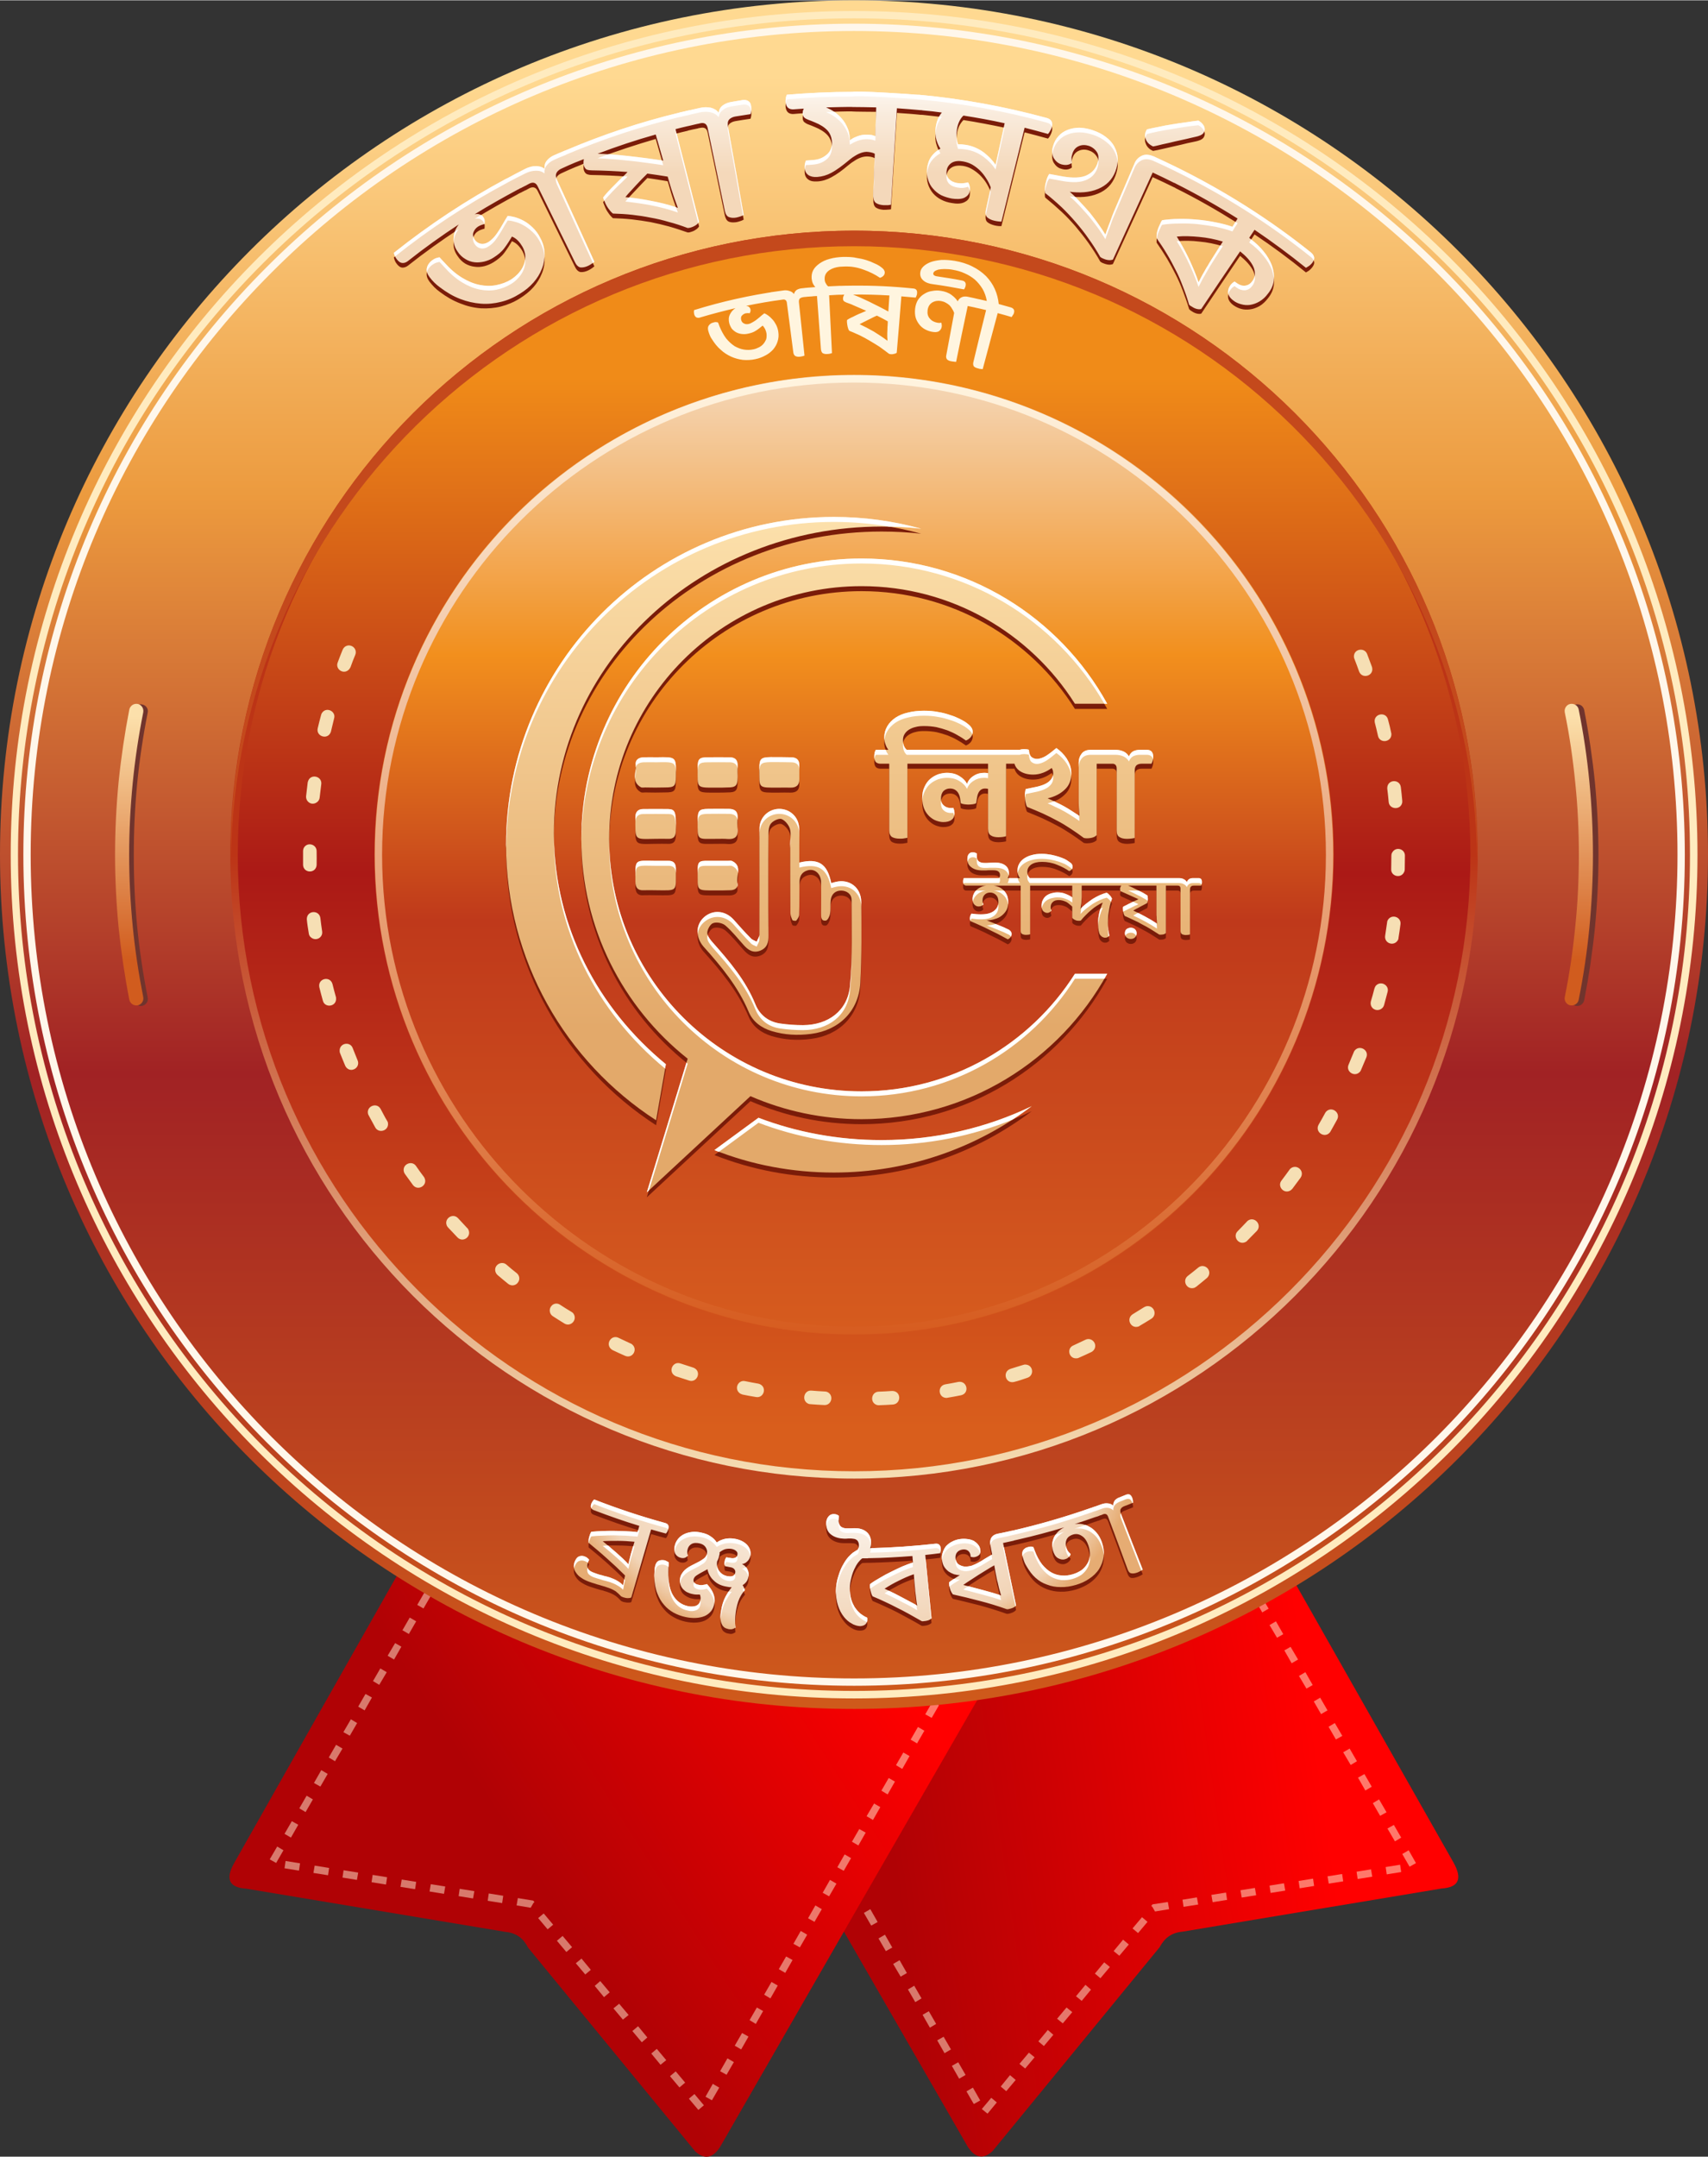 <?xml version="1.0" encoding="UTF-8"?>
<!DOCTYPE svg PUBLIC "-//W3C//DTD SVG 1.1//EN" "http://www.w3.org/Graphics/SVG/1.1/DTD/svg11.dtd">
<!-- Creator: CorelDRAW X7 -->
<svg xmlns="http://www.w3.org/2000/svg" xml:space="preserve" width="484px" height="611px" version="1.1" style="shape-rendering:geometricPrecision; text-rendering:geometricPrecision; image-rendering:optimizeQuality; fill-rule:evenodd; clip-rule:evenodd"
viewBox="0 0 9575 12084"
 xmlns:xlink="http://www.w3.org/1999/xlink">
 <rect x="0" y="0" width="9575" height="12084" fill="#333333" stroke="none"/>
 <defs>
  <style type="text/css">
   <![CDATA[
    .fil3 {fill:none}
    .fil5 {fill:#70342D}
    .fil16 {fill:#7A1C09}
    .fil14 {fill:#C4491C}
    .fil23 {fill:white}
    .fil21 {fill:#FFF5DF;fill-rule:nonzero}
    .fil19 {fill:#7A1C09;fill-rule:nonzero}
    .fil11 {fill:#F6DFB4;fill-rule:nonzero}
    .fil6 {fill:#FFEBBF;fill-rule:nonzero}
    .fil7 {fill:#FFF7EB;fill-rule:nonzero}
    .fil18 {fill:white;fill-rule:nonzero}
    .fil1 {fill:#FFF0D4;fill-rule:nonzero;fill-opacity:0.502}
    .fil13 {fill:url(#id0)}
    .fil10 {fill:url(#id1)}
    .fil4 {fill:url(#id2)}
    .fil12 {fill:url(#id3)}
    .fil9 {fill:url(#id4)}
    .fil8 {fill:url(#id5)}
    .fil0 {fill:url(#id6)}
    .fil2 {fill:url(#id7)}
    .fil15 {fill:url(#id8)}
    .fil22 {fill:url(#id9)}
    .fil20 {fill:url(#id10);fill-rule:nonzero}
    .fil17 {fill:url(#id11);fill-rule:nonzero}
   ]]>
  </style>
  <linearGradient id="id0" gradientUnits="userSpaceOnUse" x1="4787.75" y1="2098.23" x2="4787.75" y2="7751.59">
   <stop offset="0" style="stop-opacity:1; stop-color:#F4D8BA"/>
   <stop offset="0.278" style="stop-opacity:1; stop-color:#F28F1D"/>
   <stop offset="0.541" style="stop-opacity:1; stop-color:#BF391B"/>
   <stop offset="1" style="stop-opacity:1; stop-color:#D9601F"/>
  </linearGradient>
  <linearGradient id="id1" gradientUnits="userSpaceOnUse" x1="4787.66" y1="2119.2" x2="4787.75" y2="8000.71">
   <stop offset="0" style="stop-opacity:1; stop-color:#F08B18"/>
   <stop offset="0.471" style="stop-opacity:1; stop-color:#AB1916"/>
   <stop offset="1" style="stop-opacity:1; stop-color:#D95E1C"/>
  </linearGradient>
  <linearGradient id="id2" gradientUnits="userSpaceOnUse" x1="4805.57" y1="424.21" x2="4805.57" y2="9554.04">
   <stop offset="0" style="stop-opacity:1; stop-color:#FFD991"/>
   <stop offset="0.259" style="stop-opacity:1; stop-color:#EC9A3E"/>
   <stop offset="0.612" style="stop-opacity:1; stop-color:#A12224"/>
   <stop offset="1" style="stop-opacity:1; stop-color:#CF5A1B"/>
  </linearGradient>
  <linearGradient id="id3" gradientUnits="userSpaceOnUse" x1="4786.47" y1="8304.46" x2="4786.56" y2="4787.66">
   <stop offset="0" style="stop-opacity:1; stop-color:#F6DFB4"/>
   <stop offset="1" style="stop-opacity:1; stop-color:#BC3416"/>
  </linearGradient>
  <linearGradient id="id4" gradientUnits="userSpaceOnUse" x1="8924.1" y1="4009.32" x2="8928.82" y2="5373.27">
   <stop offset="0" style="stop-opacity:1; stop-color:#FCE0AB"/>
   <stop offset="1" style="stop-opacity:1; stop-color:#D15C1E"/>
  </linearGradient>
  <linearGradient id="id5" gradientUnits="userSpaceOnUse" xlink:href="#id4" x1="797.671" y1="4009.32" x2="802.388" y2="5373.27">
  </linearGradient>
  <linearGradient id="id6" gradientUnits="userSpaceOnUse" x1="7235.93" y1="8774.07" x2="4822.83" y2="9123.48">
   <stop offset="0" style="stop-opacity:1; stop-color:red"/>
   <stop offset="1" style="stop-opacity:1; stop-color:#B00205"/>
  </linearGradient>
  <linearGradient id="id7" gradientUnits="userSpaceOnUse" x1="2405.76" y1="9569.62" x2="4350.28" y2="8330.36">
   <stop offset="0" style="stop-opacity:1; stop-color:#B00205"/>
   <stop offset="1" style="stop-opacity:1; stop-color:red"/>
  </linearGradient>
  <linearGradient id="id8" gradientUnits="userSpaceOnUse" x1="5069.59" y1="2119.09" x2="5069.69" y2="7519.71">
   <stop offset="0" style="stop-opacity:1; stop-color:#FFF4DF"/>
   <stop offset="1" style="stop-opacity:1; stop-color:#D65B1E"/>
  </linearGradient>
  <radialGradient id="id9" gradientUnits="userSpaceOnUse" gradientTransform="matrix(3.4938E-005 0.639 -0.997 0.005 12969 5169)" cx="4747.91" cy="8243.27" r="1594.55" fx="4747.91" fy="8243.27">
   <stop offset="0" style="stop-opacity:1; stop-color:#FEFEFE"/>
   <stop offset="0.878" style="stop-opacity:1; stop-color:#F2D5B8"/>
   <stop offset="1" style="stop-opacity:1; stop-color:#E6AC73"/>
  </radialGradient>
  <linearGradient id="id10" gradientUnits="userSpaceOnUse" x1="4545.03" y1="965.822" x2="4545.03" y2="395.297">
   <stop offset="0" style="stop-opacity:1; stop-color:#F4D8BA"/>
   <stop offset="0.561" style="stop-opacity:1; stop-color:#F9EBDC"/>
   <stop offset="1" style="stop-opacity:1; stop-color:white"/>
  </linearGradient>
  <linearGradient id="id11" gradientUnits="userSpaceOnUse" x1="3570.85" y1="5756.66" x2="3571.08" y2="2908.28">
   <stop offset="0" style="stop-opacity:1; stop-color:#E3A96A"/>
   <stop offset="1" style="stop-opacity:1; stop-color:#FCE0AB"/>
  </linearGradient>
 </defs>
 <g id="Layer_x0020_1">
  <g id="_600906336">
   <g>
    <g>
     <path class="fil0" d="M4728 9283l-456 94 -126 25 -85 18 -76 15 -37 8 -10 2 36 63 757 1315 694 1205c39,60 84,75 139,25l937 -1143c25,-47 62,-81 128,-87l1453 -242c95,-6 117,-54 67,-144l-880 -1552 -30 -52 -4 -8 -16 -28 -12 -21 -16 3 -125 25 -67 14 -43 9 -2228 456z"/>
     <path class="fil1" d="M6993 8891l36 -21 -41 -71 -36 21 41 71zm-2853 520l-36 21 41 71 36 -20 -41 -72zm82 143l-36 21 41 71 36 -20 -41 -72zm82 143l-36 21 41 71 36 -20 -41 -72zm82 143l-35 21 41 71 35 -20 -41 -72zm82 143l-35 20 41 72 35 -21 -41 -71zm83 143l-36 20 41 72 36 -21 -41 -71zm82 143l-36 20 41 72 36 -21 -41 -71zm82 143l-36 20 41 72 36 -21 -41 -71zm82 142l-36 21 41 71 36 -20 -41 -72zm82 143l-36 21 41 71 36 -20 -41 -72zm82 143l-36 21 41 71 36 -20 -41 -72zm82 143l-36 21 42 71 35 -20 -41 -72zm82 143l-35 21 41 71 35 -21 -41 -71zm82 143l-35 20 41 72 35 -21 -41 -71zm83 143l-36 20 41 72 36 -21 -41 -71zm82 143l-36 20 41 72 36 -21 -41 -71zm82 142l-36 21 41 71 36 -20 -41 -72zm50 120l32 26 52 -63 -31 -26 -53 63zm106 -126l31 26 53 -63 -32 -27 -52 64zm105 -127l32 26 53 -63 -32 -26 -53 63zm106 -126l31 26 53 -63 -31 -27 -53 64zm105 -127l32 26 53 -63 -32 -26 -53 63zm106 -126l32 26 52 -63 -31 -27 -53 64zm106 -127l31 26 53 -63 -32 -26 -52 63zm105 -126l32 26 53 -63 -32 -27 -53 64zm106 -127l31 26 53 -63 -31 -26 -53 63zm105 -126l6 5 15 26 79 -13 -7 -40 -86 13 -7 9zm175 -35l6 40 82 -13 -7 -40 -81 13zm162 -27l7 41 81 -13 -6 -41 -82 13zm163 -26l7 41 81 -13 -7 -41 -81 13zm163 -26l6 41 82 -13 -7 -41 -81 13zm163 -26l6 41 81 -13 -6 -41 -81 13zm162 -26l7 41 81 -13 -6 -41 -82 13zm163 -26l6 41 82 -13 -7 -41 -81 13zm163 -26l6 41 81 -13 -6 -41 -81 13zm134 -2l36 -20 -41 -72 -36 21 41 71zm-82 -142l35 -21 -41 -71 -36 20 42 72zm-83 -143l36 -20 -42 -72 -35 21 41 71zm-83 -142l36 -21 -41 -71 -36 20 41 72zm-82 -143l35 -21 -41 -71 -36 21 42 71zm-83 -143l36 -20 -42 -72 -35 21 41 71zm-83 -142l36 -21 -41 -71 -36 21 41 71zm-82 -143l35 -20 -41 -72 -36 21 42 71zm-83 -142l36 -21 -42 -71 -35 20 41 72zm-82 -143l35 -20 -41 -72 -36 21 42 71zm-83 -142l36 -21 -42 -71 -35 20 41 72z"/>
     <path class="fil2" d="M2254 8777c-314,553 -627,1107 -941,1661 -51,90 -29,138 67,144 484,81 968,161 1452,242 66,6 104,40 128,88 313,381 625,762 938,1143 54,49 100,35 139,-26 495,-861 991,-1722 1487,-2583 -1090,-223 -2180,-446 -3270,-669z"/>
     <path class="fil1" d="M2457 8870l-36 -21 41 -71 36 21 -41 71zm2853 520l36 21 -41 71 -36 -20 41 -72zm-82 143l36 21 -41 71 -36 -20 41 -72zm-82 143l36 21 -41 71 -36 -21 41 -71zm-82 143l35 20 -41 72 -35 -21 41 -71zm-82 143l35 20 -41 72 -35 -21 41 -71zm-82 143l35 20 -41 72 -36 -21 42 -71zm-83 143l36 20 -41 72 -36 -21 41 -71zm-82 142l36 21 -41 71 -36 -20 41 -72zm-82 143l36 21 -41 71 -36 -20 41 -72zm-82 143l36 21 -41 71 -36 -20 41 -72zm-82 143l36 21 -41 71 -36 -20 41 -72zm-82 143l36 20 -41 72 -36 -21 41 -71zm-82 143l35 20 -41 72 -35 -21 41 -71zm-82 143l35 20 -41 72 -35 -21 41 -71zm-83 143l36 20 -41 72 -36 -21 41 -71zm-82 142l36 21 -41 71 -36 -20 41 -72zm-82 143l36 21 -41 71 -36 -20 41 -72zm-50 120l-31 26 -53 -63 31 -26 53 63zm-105 -127l-32 27 -53 -63 32 -27 53 63zm-106 -126l-32 26 -52 -63 31 -26 53 63zm-106 -127l-31 27 -53 -63 32 -27 52 63zm-105 -126l-32 26 -53 -63 32 -26 53 63zm-106 -127l-32 27 -52 -63 31 -27 53 63zm-106 -126l-31 26 -53 -63 32 -26 52 63zm-105 -127l-32 27 -53 -63 32 -27 53 63zm-106 -126l-31 26 -53 -63 31 -26 53 63zm-105 -127l-6 6 -15 26 -79 -13 7 -41 86 14 7 8zm-175 -35l-6 41 -81 -13 6 -41 81 13zm-162 -26l-7 41 -81 -13 6 -41 82 13zm-163 -26l-7 41 -81 -13 7 -41 81 13zm-163 -26l-6 41 -82 -13 7 -41 81 13zm-163 -26l-6 41 -81 -13 6 -41 81 13zm-162 -26l-7 41 -81 -13 6 -41 82 13zm-163 -26l-6 41 -82 -13 7 -41 81 13zm-163 -26l-6 41 -81 -13 6 -41 81 13zm-134 -2l-36 -20 42 -72 35 21 -41 71zm83 -142l-36 -21 41 -71 36 20 -41 72zm82 -143l-35 -21 41 -71 35 21 -41 71zm83 -143l-36 -20 41 -72 36 21 -41 71zm82 -142l-35 -21 41 -71 36 21 -42 71zm83 -143l-36 -20 42 -72 35 21 -41 71zm83 -142l-36 -21 41 -71 36 20 -41 72zm82 -143l-35 -21 41 -71 36 21 -42 71zm83 -142l-36 -21 42 -71 35 20 -41 72zm83 -143l-36 -21 41 -71 36 21 -41 71zm82 -143l-35 -20 41 -71 35 20 -41 71z"/>
    </g>
    <g>
     <circle class="fil3" cx="4788" cy="4751" r="4751"/>
     <path class="fil4" d="M4788 0c2644,0 4787,2143 4787,4788 0,2644 -2143,4787 -4787,4787 -2645,0 -4788,-2143 -4788,-4787 0,-2645 2143,-4788 4788,-4788zm0 1306c1923,0 3482,1559 3482,3482 0,1923 -1559,3482 -3482,3482 -1923,0 -3482,-1559 -3482,-3482 0,-1923 1559,-3482 3482,-3482z"/>
     <path class="fil5" d="M828 5588c-26,-131 -46,-264 -59,-397 -13,-133 -19,-267 -19,-401 0,-134 6,-268 19,-401 13,-133 33,-266 59,-397 5,-21 -9,-42 -31,-46 -21,-5 -42,9 -46,31 -27,133 -47,268 -60,404 -14,136 -20,273 -20,409 0,137 6,273 20,409 13,136 33,271 60,404 4,22 25,36 46,32 22,-5 36,-26 31,-47z"/>
     <path class="fil6" d="M4788 60c1305,0 2487,529 3343,1385 855,855 1385,2037 1385,3343 0,1305 -530,2487 -1385,3343 -856,855 -2038,1385 -3343,1385 -1306,0 -2488,-530 -3343,-1385 -856,-856 -1385,-2038 -1385,-3343 0,-1306 529,-2488 1385,-3343 855,-856 2037,-1385 3343,-1385zm3314 1414c-848,-848 -2020,-1373 -3314,-1373 -1295,0 -2466,525 -3314,1373 -848,848 -1373,2019 -1373,3314 0,1294 525,2465 1373,3314 848,848 2019,1372 3314,1372 1294,0 2466,-524 3314,-1372 848,-849 1372,-2020 1372,-3314 0,-1295 -524,-2466 -1372,-3314z"/>
     <path class="fil7" d="M4788 131c1286,0 2450,521 3293,1364 842,842 1364,2007 1364,3293 0,1286 -522,2450 -1364,3293 -843,842 -2007,1364 -3293,1364 -1286,0 -2451,-522 -3293,-1364 -843,-843 -1364,-2007 -1364,-3293 0,-1286 521,-2451 1364,-3293 842,-843 2007,-1364 3293,-1364zm3264 1393c-836,-836 -1990,-1352 -3264,-1352 -1275,0 -2429,516 -3264,1352 -836,835 -1352,1989 -1352,3264 0,1274 516,2428 1352,3264 835,835 1989,1352 3264,1352 1274,0 2428,-517 3264,-1352 835,-836 1352,-1990 1352,-3264 0,-1275 -517,-2429 -1352,-3264z"/>
     <path class="fil5" d="M8803 3992c26,131 46,264 59,397 13,133 19,267 19,401 0,134 -6,268 -19,401 -13,134 -33,266 -59,397 -4,21 10,42 31,47 22,4 42,-10 47,-31 26,-134 46,-269 60,-405 13,-136 20,-272 20,-409 0,-136 -7,-273 -20,-409 -14,-136 -34,-271 -60,-404 -5,-22 -25,-36 -47,-31 -21,4 -35,25 -31,46z"/>
     <path class="fil8" d="M803 5586c-26,-132 -46,-264 -59,-397 -13,-133 -20,-267 -20,-401 0,-134 7,-268 20,-402 13,-133 33,-265 59,-396 4,-22 -10,-43 -31,-47 -22,-4 -42,10 -47,31 -26,134 -46,269 -60,405 -13,136 -20,272 -20,409 0,136 7,273 20,409 14,135 34,270 60,404 5,21 25,35 47,31 21,-4 35,-25 31,-46z"/>
     <path class="fil9" d="M8772 3990c27,131 46,263 59,396 14,134 20,268 20,402 0,134 -6,268 -20,401 -13,133 -32,265 -59,397 -4,21 10,42 31,46 22,4 43,-10 47,-31 27,-134 47,-269 60,-404 13,-136 20,-273 20,-409 0,-137 -7,-273 -20,-409 -13,-136 -33,-271 -60,-405 -4,-21 -25,-35 -47,-31 -21,4 -35,25 -31,47z"/>
     <circle class="fil10" cx="4788" cy="4788" r="3485"/>
     <path class="fil11" d="M7664 3663c-15,-38 -74,-29 -74,14 0,5 1,9 3,14 9,23 18,47 26,70 17,45 84,25 73,-22l-1 -4c-9,-24 -18,-48 -27,-72zm-5672 4c6,-17 1,-34 -14,-45 -21,-14 -47,-6 -57,17 -10,24 -19,48 -28,72 -15,39 37,72 66,36 2,-3 4,-6 6,-10 8,-23 17,-46 27,-70zm-119 357c12,-40 -45,-68 -69,-29 -2,4 -3,6 -4,10 -7,25 -13,50 -19,75 -10,46 58,67 74,19 6,-25 12,-50 18,-75zm-72 369c6,-46 -62,-62 -75,-14l-1 4c-3,26 -6,51 -9,77 -1,14 5,27 16,35 23,17 57,1 60,-27 3,-25 6,-50 9,-75zm-26 375c0,-40 -55,-54 -73,-16 -2,6 -3,10 -3,15 0,26 0,52 0,78 2,48 72,50 76,1 1,-26 0,-52 0,-78zm21 375c-6,-47 -76,-44 -76,6 2,26 7,54 11,80 1,8 5,17 12,22 27,24 68,2 63,-33 -4,-25 -7,-50 -10,-75zm68 370c-13,-48 -83,-32 -74,17 6,25 13,51 20,76 11,43 77,34 74,-13 0,-3 0,-5 -1,-8 -7,-24 -13,-48 -19,-72zm113 358c-14,-37 -71,-29 -73,13 0,5 0,10 2,15 10,24 19,48 29,71 8,18 27,28 45,22 22,-6 34,-30 25,-51 -9,-23 -19,-47 -28,-70zm157 342c-22,-41 -84,-14 -70,30 1,2 2,4 3,6 12,23 25,45 37,68 20,35 77,18 71,-26 -1,-5 -2,-8 -5,-12 -12,-19 -25,-46 -36,-66zm198 319c-23,-33 -78,-10 -68,32 1,5 3,8 6,13 15,21 30,41 45,62 28,36 84,2 65,-39 -1,-2 -2,-5 -4,-7 -15,-20 -30,-40 -44,-61zm236 293c-30,-32 -82,3 -62,44 2,3 4,5 6,8 17,18 35,37 53,56 32,32 84,-8 58,-49 -1,-1 -2,-3 -4,-4 -17,-18 -34,-37 -51,-55zm271 260c-25,-22 -66,-1 -63,32 1,11 6,20 14,27 19,16 39,33 59,49 18,14 44,10 56,-10 11,-16 7,-38 -8,-50 -20,-16 -39,-31 -58,-48zm301 225c-16,-11 -37,-8 -49,7 -15,17 -11,45 8,57 21,14 43,27 65,41 35,22 77,-22 49,-58 -3,-3 -6,-5 -9,-7 -22,-13 -43,-26 -64,-40zm327 185c-40,-19 -75,35 -40,64 2,2 5,3 7,5 23,11 47,22 70,32 43,19 75,-39 37,-66 -1,-1 -3,-2 -6,-3 -22,-10 -45,-21 -68,-32zm348 144c-44,-15 -71,46 -31,69 2,1 4,2 6,3 25,8 49,16 74,24 42,13 70,-47 29,-70 -2,-1 -4,-2 -7,-3 -24,-8 -47,-15 -71,-23zm362 99c-39,-9 -65,45 -27,70 4,2 7,3 12,5 25,5 50,10 76,14 44,8 64,-55 20,-73 -2,-1 -5,-1 -7,-2 -24,-4 -49,-9 -74,-14zm372 53c-43,-4 -58,60 -14,75 3,0 6,1 8,1 26,2 52,4 78,5 42,2 56,-57 15,-74 -4,-1 -8,-2 -12,-2 -25,-1 -50,-3 -75,-5zm376 6c-42,2 -50,63 -8,75 4,1 7,1 12,1 26,-1 51,-2 77,-4 46,-4 48,-72 -1,-76 -1,0 -3,0 -5,0 -25,2 -50,3 -75,4zm374 -41c-44,8 -41,74 6,76 2,0 5,0 7,-1 25,-4 51,-9 76,-14 48,-11 35,-81 -14,-75 -25,5 -50,10 -75,14zm366 -87c-46,15 -30,83 18,74 26,-6 53,-16 77,-24 39,-13 33,-72 -11,-74 -5,0 -8,0 -13,2 -24,7 -48,15 -71,22zm352 -131c-39,16 -25,77 20,72 4,0 7,-1 11,-3 23,-10 47,-21 70,-32 8,-4 15,-11 19,-20 13,-33 -21,-64 -52,-49 -23,11 -45,21 -68,32zm333 -175c-39,25 -11,83 32,69 3,-1 5,-2 7,-4 22,-13 44,-26 66,-40 34,-22 15,-76 -27,-70 -5,1 -10,3 -15,6 -21,13 -42,26 -63,39zm308 -214c-32,26 -5,80 38,66 4,-2 6,-4 10,-6 20,-16 40,-32 60,-49 11,-10 16,-25 12,-39 -8,-27 -40,-37 -61,-19 -20,16 -39,32 -59,47zm280 -251c-30,30 7,82 47,59 3,-2 5,-3 7,-6 18,-18 36,-37 54,-55 31,-35 -14,-84 -51,-57 -2,2 -3,3 -5,5 -17,18 -34,36 -52,54zm246 -284c-25,32 13,78 51,55 4,-3 7,-6 10,-9 15,-21 31,-41 46,-62 26,-39 -24,-81 -58,-50 -2,2 -3,4 -4,5 -15,21 -30,41 -45,61zm208 -313c-23,42 36,80 65,41 13,-22 26,-47 39,-70 21,-39 -32,-78 -63,-43 -1,2 -3,4 -4,6 -12,22 -24,44 -37,66zm168 -336c-17,39 36,73 65,38 2,-3 4,-5 5,-9 10,-23 20,-47 30,-71 16,-42 -41,-72 -67,-36 -2,3 -3,5 -4,8 -10,22 -19,47 -29,70zm125 -355c-4,17 2,34 17,43 21,13 50,2 57,-22 7,-25 13,-50 20,-75 10,-37 -39,-65 -67,-33 -3,5 -5,9 -7,15 -6,24 -13,48 -20,72zm80 -367c-5,41 47,60 70,26 3,-4 5,-9 5,-15 4,-25 8,-51 11,-76 6,-43 -54,-61 -73,-20 -1,4 -2,7 -2,10 -4,25 -7,50 -11,75zm34 -374c-2,40 54,54 72,17 3,-6 4,-10 4,-16 0,-25 1,-51 1,-77 0,-39 -53,-53 -72,-16 -3,5 -4,10 -4,16 0,25 -1,50 -1,76zm-14 -376c4,42 68,47 76,2 0,-3 0,-6 0,-10 -2,-25 -5,-51 -8,-76 -6,-46 -74,-44 -76,4 0,2 0,3 0,5 3,25 6,50 8,75zm-60 -371c10,45 79,36 75,-13l-1 -4c-5,-25 -11,-50 -18,-75 -12,-47 -83,-32 -74,17 6,25 13,50 18,75z"/>
     <path class="fil12" d="M4788 1291c965,0 1839,392 2472,1024 633,633 1024,1507 1024,2473 0,965 -391,1839 -1024,2472 -633,633 -1507,1024 -2472,1024 -966,0 -1840,-391 -2473,-1024 -632,-633 -1024,-1507 -1024,-2472 0,-966 392,-1840 1024,-2473 633,-632 1507,-1024 2473,-1024zm0 42c1908,0 3455,1546 3455,3455 0,1908 -1547,3455 -3455,3455 -1908,0 -3455,-1547 -3455,-3455 0,-1909 1547,-3455 3455,-3455z"/>
     <circle class="fil13" cx="4788" cy="4788" r="2689"/>
     <path class="fil14" d="M4788 1291c1929,0 3494,1561 3494,3486 0,14 -1,29 -1,43 -23,-1905 -1578,-3442 -3493,-3442 -1916,0 -3471,1537 -3494,3442 0,-14 0,-29 0,-43 0,-1925 1564,-3486 3494,-3486z"/>
    </g>
   </g>
   <path class="fil15" d="M4788 2101c741,0 1413,301 1899,787 486,486 787,1158 787,1900 0,741 -301,1413 -787,1899 -486,486 -1158,787 -1899,787 -742,0 -1414,-301 -1900,-787 -486,-486 -787,-1158 -787,-1899 0,-742 301,-1414 787,-1900 486,-486 1158,-787 1900,-787zm0 41c1461,0 2645,1185 2645,2646 0,1461 -1184,2645 -2645,2645 -1461,0 -2646,-1184 -2646,-2645 0,-1461 1185,-2646 2646,-2646z"/>
  </g>
  <path class="fil3" d="M4788 1872c1610,0 2915,1306 2915,2916 0,1610 -1305,2915 -2915,2915 -1610,0 -2915,-1305 -2915,-2915 0,-1610 1305,-2916 2915,-2916z"/>
  <g id="_600920376">
   <path class="fil16" d="M4307 4985c0,94 0,188 1,283 1,39 -7,70 -47,86 -41,15 -68,-5 -93,-33 -33,-37 -64,-76 -101,-108 -16,-14 -48,-21 -68,-14 -16,5 -33,34 -34,53 -1,18 16,39 29,55 95,106 187,214 241,348 25,61 75,98 140,107 42,6 85,9 127,9 141,-1 249,-79 263,-219 15,-160 9,-322 9,-483 0,-33 -28,-52 -59,-52 -32,0 -54,20 -58,53 -3,25 1,52 -4,77 -2,14 -13,36 -23,38 -28,4 -27,-20 -27,-40 0,-58 1,-117 0,-176 -1,-48 -38,-78 -77,-65 -33,10 -44,35 -44,66 -1,61 0,121 -2,181 0,12 -8,24 -16,34 -3,3 -20,1 -22,-3 -6,-13 -11,-27 -11,-41 -1,-129 -1,-257 -1,-386 0,-29 6,-59 -2,-85 -7,-22 -27,-46 -47,-54 -15,-5 -45,9 -58,24 -12,13 -15,38 -15,57 -1,96 -1,192 -1,288zm635 1430c-244,0 -477,-44 -690,-125l-247 181c207,82 433,126 670,126 416,0 801,-139 1109,-372 -252,121 -538,190 -842,190zm145 -2109l0 415c-3,1 -9,2 -17,3 -8,2 -17,2 -26,2 -18,0 -32,-3 -43,-9 -11,-7 -16,-20 -16,-40l0 -371 -49 0c-11,0 -19,-3 -26,-9 -6,-7 -9,-17 -9,-31 0,-8 1,-15 2,-22 2,-6 4,-12 7,-16l70 0c-5,-7 -11,-16 -15,-28 -5,-12 -8,-25 -8,-40 0,-24 6,-45 17,-64 11,-19 27,-35 46,-48 20,-13 43,-23 71,-29 27,-7 57,-10 89,-10 28,0 54,2 79,7 25,4 47,10 67,17 20,6 37,13 51,20 14,7 25,13 33,18 17,12 29,22 34,30 6,8 9,17 9,26 0,11 -4,21 -11,30 -7,8 -16,15 -27,19 -15,-11 -31,-21 -49,-31 -17,-10 -35,-18 -55,-26 -20,-7 -40,-13 -62,-18 -22,-4 -44,-6 -68,-6 -17,0 -33,1 -47,5 -15,3 -28,9 -38,15 -11,7 -19,15 -25,25 -6,9 -9,21 -9,33 0,14 2,25 6,34 4,9 9,16 15,21l46 0 26 0 553 0c4,0 7,0 9,0 8,-3 16,-4 24,-4 10,0 19,1 27,4 1,19 6,32 14,40 9,7 19,11 30,11 10,0 18,-2 27,-5 8,-3 17,-7 25,-12 9,-6 18,-12 27,-19 10,-8 20,-16 31,-25 11,8 21,16 31,26 10,10 19,21 27,33 7,12 14,25 19,39 4,13 7,28 7,43 0,38 -12,69 -37,92 -24,24 -56,40 -96,49 14,6 29,13 45,21 16,7 32,15 48,24 16,9 31,18 46,28 14,9 27,17 39,26 -1,-15 -2,-31 -3,-49 -1,-18 -1,-33 -1,-46l0 -204c0,-20 6,-37 17,-51 11,-14 28,-21 52,-21l48 0 53 0 36 0c16,0 31,3 45,9 13,6 23,15 31,28 5,-13 13,-23 24,-29 11,-5 23,-8 37,-8l39 0c11,0 20,3 26,9 6,6 10,16 10,30 0,8 -1,15 -3,22 -2,6 -4,12 -7,17l-56 0c-11,0 -20,3 -27,8 -7,6 -11,16 -11,31l0 377c-3,1 -8,2 -16,3 -8,1 -17,2 -26,2 -18,0 -33,-3 -43,-10 -11,-6 -16,-19 -16,-39l0 -346c0,-8 -2,-14 -6,-19 -4,-4 -10,-7 -16,-7l0 0 -49 0 0 0 -41 0 0 400c-11,12 -30,18 -57,18 -5,0 -10,-1 -15,-2 -26,-19 -51,-37 -76,-53 -24,-16 -49,-31 -74,-44 -26,-14 -52,-27 -80,-40 -28,-12 -57,-25 -88,-37 -4,-7 -7,-16 -9,-27 -3,-12 -4,-24 -4,-39 0,-6 1,-13 2,-19 1,-7 2,-12 3,-15l48 -10c38,-7 65,-18 81,-31 17,-14 25,-29 25,-48 0,-6 -1,-11 -2,-16 -2,-4 -4,-9 -6,-13 -14,10 -29,19 -47,26 -18,7 -37,11 -57,11 -33,0 -59,-8 -79,-23 -13,-10 -22,-23 -26,-38l-47 0 0 407c-3,1 -8,2 -16,3 -8,1 -17,2 -27,2 -17,0 -32,-3 -42,-10 -11,-6 -16,-19 -16,-39l0 -222c-5,-1 -10,-2 -17,-2 -24,0 -40,17 -45,52l-5 30c-4,3 -10,5 -18,6 -8,1 -16,2 -26,2 -7,0 -15,-1 -23,-2 -7,-1 -14,-3 -19,-6l-4 -28c-3,-18 -10,-32 -20,-41 -10,-9 -22,-13 -36,-13 -15,0 -27,5 -37,14 -9,10 -14,24 -14,42 0,16 5,30 16,39 10,9 23,14 38,14 3,0 5,0 8,0 2,0 4,0 7,-1 2,5 3,9 5,14 1,5 2,10 2,15 0,17 -5,30 -16,38 -11,9 -27,13 -47,13 -13,0 -26,-3 -40,-8 -14,-5 -27,-14 -39,-25 -11,-11 -21,-24 -28,-41 -7,-17 -11,-37 -11,-60 0,-25 4,-46 13,-64 8,-18 19,-33 32,-44 14,-12 29,-20 45,-26 16,-5 33,-8 48,-8 27,0 51,6 70,18 20,12 34,26 43,44 7,-19 19,-34 37,-45 18,-12 38,-17 61,-17 7,0 14,1 20,2l0 -53 -358 0 -26 0 -1 0 -67 0zm353 882c-2,-4 -3,-10 -3,-16 0,-5 1,-10 3,-15 2,-5 4,-8 6,-11 8,1 17,2 27,3 10,1 19,1 27,1 31,0 55,-6 72,-19 17,-13 25,-30 25,-51 0,-17 -4,-29 -13,-38 -9,-9 -20,-14 -33,-14 -13,0 -23,4 -31,12 -8,8 -12,18 -12,32 0,4 0,8 1,12 1,4 2,7 4,10 -6,8 -15,12 -27,12 -9,0 -16,-3 -23,-10 -7,-6 -11,-17 -11,-32 0,-9 2,-19 6,-27 4,-9 9,-16 16,-23 7,-7 15,-12 24,-16 9,-5 19,-8 30,-9l-110 0c-13,0 -19,-8 -19,-22 0,-4 0,-7 1,-11 1,-4 2,-7 3,-9l198 0c2,-3 3,-6 4,-9 1,-2 1,-6 1,-9 0,-8 -3,-14 -9,-19 -6,-5 -16,-7 -30,-7 -6,0 -11,0 -15,0 -4,0 -8,0 -12,0 -4,0 -9,1 -14,1 -5,0 -11,0 -18,0 -27,0 -48,-6 -63,-17 -15,-12 -22,-27 -22,-46 0,-12 2,-22 8,-29 6,-6 13,-10 23,-10 5,0 10,1 14,3 3,1 6,3 9,5 -1,2 -1,4 -1,7 0,2 0,5 0,8 0,25 14,37 44,37 10,0 19,0 29,-1 9,0 19,0 30,0 25,0 44,5 57,15 14,11 20,25 20,43 0,6 0,11 -2,15 -1,5 -3,9 -5,13l22 0 15 0 32 0c-4,-5 -8,-11 -10,-18 -3,-7 -4,-16 -4,-24 0,-15 3,-27 10,-39 6,-11 15,-21 27,-29 12,-8 26,-15 43,-19 17,-5 35,-7 56,-7 18,0 36,2 52,5 16,3 30,7 43,11 13,4 24,9 34,13 9,5 16,9 21,13 9,6 16,11 19,16 3,5 4,9 4,14 0,6 -2,12 -6,16 -3,4 -8,7 -13,9 -20,-14 -43,-26 -69,-36 -26,-11 -54,-16 -84,-16 -25,0 -45,5 -60,15 -14,10 -22,24 -22,41 0,8 1,15 4,21 3,6 6,10 10,14l35 0 15 0 426 0 13 0 292 0 30 0 25 0c11,0 20,2 27,6 8,4 14,9 17,17 3,-8 8,-14 14,-18 6,-4 14,-5 22,-5l30 0c6,0 10,1 14,5 3,3 5,8 5,16 0,4 0,7 -1,11 -1,3 -2,7 -3,10l-40 0c-7,0 -13,1 -17,5 -4,3 -6,10 -6,19l0 250c-2,1 -5,1 -9,2 -4,0 -9,1 -14,1 -9,0 -16,-2 -22,-5 -5,-3 -8,-10 -8,-20l0 -235c0,-12 -6,-17 -16,-17l-3 0 -30 0 -33 0 0 266c-3,3 -7,5 -12,7 -5,1 -11,2 -18,2 -3,0 -5,0 -8,-1 -17,-11 -33,-21 -49,-31 -15,-9 -31,-18 -47,-26 -15,-9 -31,-17 -47,-24 -16,-8 -33,-15 -50,-23 -3,-5 -6,-11 -7,-18 -2,-7 -3,-15 -3,-22 0,-2 0,-4 0,-6 0,-2 0,-3 1,-5 5,-3 11,-6 19,-10 7,-4 15,-8 24,-12 8,-4 16,-8 24,-12 8,-3 14,-6 19,-9l-87 -39c-6,-2 -10,-4 -12,-7 -3,-2 -4,-6 -4,-11 0,-4 1,-7 2,-10 2,-4 3,-7 5,-9l-9 0 -13 0 -200 0 0 57c0,6 0,12 -1,19 0,8 -1,15 -1,22 -1,7 -2,13 -3,19 -1,6 -1,11 -2,14 9,-10 19,-19 31,-29 12,-9 24,-18 37,-27 13,-8 26,-15 39,-21 14,-6 27,-11 40,-14 6,3 11,7 17,14 6,6 10,13 13,19 -3,8 -6,16 -8,25 -3,9 -5,19 -7,30 -2,11 -4,23 -6,37 -1,13 -2,29 -2,46 0,13 1,26 2,38 2,11 4,22 6,32 -3,3 -6,6 -10,8 -4,2 -8,3 -14,3 -5,0 -11,-2 -15,-4 -5,-3 -9,-7 -13,-12 -4,-6 -6,-14 -8,-24 -2,-10 -3,-22 -3,-37 0,-13 0,-26 2,-38 2,-13 4,-24 7,-35 3,-10 6,-19 9,-27 3,-8 6,-15 8,-20 -11,5 -22,11 -33,18 -11,7 -22,15 -32,24 -11,9 -21,19 -31,29 -10,10 -19,20 -27,30 -4,1 -7,1 -11,1 -8,0 -15,-1 -22,-5 -7,-3 -12,-7 -15,-12l0 -62c-4,-4 -9,-9 -15,-13 -5,-5 -11,-9 -17,-13 -7,-3 -14,-6 -21,-8 -8,-2 -15,-3 -22,-3 -15,0 -26,3 -34,11 -8,7 -12,17 -12,28 0,4 0,7 1,10 1,3 2,6 3,9 -1,3 -4,7 -8,9 -4,3 -9,5 -15,5 -9,0 -16,-4 -23,-10 -6,-7 -9,-17 -9,-30 0,-12 2,-23 7,-32 5,-10 11,-18 19,-24 8,-6 18,-11 29,-14 11,-3 22,-5 34,-5 18,0 34,3 47,9 14,5 26,12 36,20l0 -67 -174 0 -14 0 -48 0 0 273c-2,1 -5,1 -9,2 -4,0 -9,1 -14,1 -9,0 -16,-2 -22,-5 -6,-3 -8,-10 -8,-20l0 -251 -21 0 -16 0 -116 0c12,1 22,5 33,9 10,5 18,11 26,19 8,8 14,18 18,28 4,11 6,23 6,36 0,17 -3,32 -9,44 -7,13 -16,23 -27,32 -11,9 -23,15 -38,20 -14,4 -30,7 -46,7 24,9 46,18 67,27 21,8 37,15 48,21 8,3 14,7 18,12 4,4 6,9 6,16 0,7 -2,13 -6,18 -4,6 -9,9 -15,12 -20,-11 -39,-21 -56,-30 -17,-8 -33,-16 -49,-24 -15,-8 -32,-16 -48,-23 -17,-8 -36,-16 -57,-25zm866 68c0,-9 3,-17 9,-23 7,-5 15,-8 24,-8 10,0 18,3 24,9 6,6 9,13 9,22 0,9 -3,17 -9,23 -6,6 -14,9 -24,9 -9,0 -17,-3 -24,-9 -6,-6 -9,-14 -9,-23zm126 -212c1,2 2,5 2,9 0,3 1,7 1,10 0,5 -1,9 -1,13 -1,4 -2,8 -3,11 -5,3 -12,6 -19,10 -7,4 -14,7 -21,11 -7,4 -14,8 -21,11 -7,4 -12,7 -17,10 20,9 42,20 66,33 24,13 46,26 67,40 0,-5 -1,-11 -1,-17 -1,-7 -1,-13 -1,-20 -1,-6 -1,-13 -1,-19 0,-6 0,-11 0,-16l0 -141 -159 0c7,3 15,6 25,11 10,5 20,10 30,15 11,5 21,10 30,16 10,5 17,9 23,13zm-1602 1098c-782,0 -1415,-633 -1415,-1415 0,-782 633,-1416 1415,-1416 503,0 946,263 1196,660l181 0c-267,-486 -784,-815 -1377,-815 -868,0 -1571,703 -1571,1571 0,499 233,944 596,1232l-229 749 581 -539c191,83 401,129 623,129 593,0 1110,-329 1377,-815l-181 0c-251,396 -693,659 -1196,659zm-1097 -152c-385,-315 -628,-778 -628,-1294 0,-950 823,-1719 1837,-1719 75,0 149,4 222,12 -156,-43 -320,-66 -489,-66 -1015,0 -1838,823 -1838,1837 0,648 335,1217 841,1544l55 -314zm287 -974c-122,0 -108,7 -109,-108 0,-53 6,-59 60,-58 37,0 73,0 110,0 8,0 18,-2 25,2 57,29 19,82 28,124 5,26 -15,39 -41,40 -24,0 -49,0 -73,0zm-1 -289c-114,0 -109,14 -108,-107 1,-51 8,-60 58,-61 40,-1 79,0 119,0 31,1 48,14 47,48 -2,23 -2,46 0,69 3,40 -17,54 -54,52 -21,-2 -41,-1 -62,-1zm-347 288c-20,0 -41,-1 -61,0 -37,4 -49,-16 -49,-49 0,-127 -8,-117 109,-116 25,0 50,0 74,0 32,-1 44,15 44,45 -1,132 15,121 -117,120zm3 -288l-4 0c-120,2 -109,10 -109,-125 1,-26 15,-42 44,-42 47,0 93,-1 139,0 40,1 45,14 44,111 0,32 -3,58 -45,56 -23,-1 -46,0 -69,0zm690 -287c-118,0 -108,6 -108,-109 0,-53 9,-61 63,-62 38,0 76,0 114,1 30,0 47,13 47,44 0,26 0,52 0,78 1,34 -17,49 -51,48 -21,-1 -43,0 -65,0zm-344 0c-122,0 -110,6 -110,-112 0,-49 9,-58 57,-58 39,-1 79,0 119,0 34,-1 50,15 48,50 -1,22 0,44 0,65 -1,45 -11,54 -57,54 -19,1 -38,1 -57,1zm-341 -170c115,-2 110,-4 109,108 -1,54 -7,61 -62,61 -36,1 -73,1 -110,0 -8,0 -18,2 -24,-1 -55,-31 -25,-83 -29,-125 -4,-30 18,-43 47,-43 23,-1 46,0 69,0zm801 590c108,-26 157,6 179,115 9,-3 18,-5 26,-7 75,-18 141,31 142,111 2,151 3,303 -5,455 -9,158 -119,266 -276,286 -76,10 -149,6 -222,-16 -58,-18 -105,-53 -128,-108 -59,-140 -153,-254 -253,-365 -46,-53 -44,-123 3,-165 50,-44 120,-38 167,15 31,35 62,70 95,103 8,9 21,13 33,19 5,-13 15,-26 15,-39 1,-156 0,-311 0,-467 0,-44 0,-88 1,-132 2,-59 49,-104 108,-106 61,-1 111,44 114,106 2,32 1,65 1,98 0,31 0,62 0,97z"/>
   <path class="fil17" d="M4307 4957c0,94 0,188 1,283 1,39 -7,70 -47,86 -41,15 -68,-5 -93,-33 -33,-37 -64,-76 -101,-108 -16,-14 -48,-21 -68,-14 -16,4 -33,34 -34,53 -1,18 16,39 29,54 95,107 187,215 241,349 25,61 75,98 140,107 42,6 85,9 127,9 141,-1 249,-80 263,-219 15,-160 9,-322 9,-483 0,-33 -28,-52 -59,-52 -32,0 -54,20 -58,53 -3,25 1,52 -4,77 -2,14 -13,36 -23,38 -28,4 -27,-20 -27,-40 0,-58 1,-117 0,-176 -1,-48 -38,-78 -77,-65 -33,10 -44,35 -44,66 -1,60 0,121 -2,181 0,12 -8,24 -16,34 -3,3 -20,1 -22,-3 -6,-13 -11,-27 -11,-41 -1,-129 -1,-257 -1,-386 0,-29 6,-59 -2,-85 -7,-22 -27,-46 -47,-54 -15,-5 -45,9 -58,24 -12,13 -15,38 -15,57 -1,96 -1,192 -1,288zm635 1430c-244,0 -477,-44 -690,-125l-247 181c207,82 433,126 670,126 416,0 801,-139 1109,-372 -252,121 -538,190 -842,190zm145 -2109l0 415c-3,1 -9,2 -17,3 -8,2 -17,2 -26,2 -18,0 -32,-3 -43,-9 -11,-7 -16,-20 -16,-40l0 -371 -49 0c-11,0 -19,-3 -26,-9 -6,-7 -9,-17 -9,-31 0,-8 1,-15 2,-22 2,-6 4,-12 7,-16l70 0c-5,-7 -11,-16 -15,-28 -5,-12 -8,-25 -8,-40 0,-24 6,-45 17,-64 11,-19 27,-35 46,-48 20,-13 43,-23 71,-29 27,-7 57,-10 89,-10 28,0 54,2 79,7 25,4 47,10 67,17 20,6 37,13 51,20 14,7 25,13 33,18 17,12 29,22 34,30 6,8 9,16 9,26 0,11 -4,21 -11,30 -7,8 -16,15 -27,19 -15,-11 -31,-21 -49,-31 -17,-10 -35,-18 -55,-26 -20,-7 -40,-13 -62,-18 -22,-4 -44,-6 -68,-6 -17,0 -33,1 -47,5 -15,3 -28,9 -38,15 -11,7 -19,15 -25,25 -6,9 -9,21 -9,33 0,14 2,25 6,34 4,9 9,16 15,21l46 0 26 0 553 0c4,0 7,0 9,0 8,-3 16,-4 24,-4 10,0 19,1 27,4 1,19 6,32 14,40 9,7 19,11 30,11 10,0 18,-2 27,-5 8,-3 17,-7 25,-12 9,-6 18,-12 27,-19 10,-8 20,-16 31,-25 11,8 21,16 31,26 10,10 19,21 27,33 7,12 14,25 19,39 4,13 7,28 7,43 0,38 -12,69 -37,92 -24,23 -56,40 -96,49 14,6 29,13 45,21 16,7 32,15 48,24 16,9 31,18 46,28 14,9 27,17 39,26 -1,-15 -2,-31 -3,-49 -1,-18 -1,-33 -1,-46l0 -204c0,-20 6,-37 17,-51 11,-14 28,-21 52,-21l48 0 53 0 36 0c16,0 31,3 45,9 13,6 23,15 31,28 5,-13 13,-23 24,-29 11,-5 23,-8 37,-8l39 0c11,0 20,3 26,9 6,6 10,16 10,30 0,8 -1,15 -3,22 -2,6 -4,12 -7,17l-56 0c-11,0 -20,3 -27,8 -7,6 -11,16 -11,31l0 377c-3,1 -8,2 -16,3 -8,1 -17,2 -26,2 -18,0 -33,-3 -43,-10 -11,-6 -16,-19 -16,-39l0 -346c0,-8 -2,-14 -6,-19 -4,-4 -10,-7 -16,-7l0 0 -49 0 0 0 -41 0 0 400c-11,12 -30,18 -57,18 -5,0 -10,-1 -15,-2 -26,-19 -51,-37 -76,-53 -24,-16 -49,-31 -74,-44 -26,-14 -52,-27 -80,-40 -28,-12 -57,-25 -88,-37 -4,-7 -7,-16 -9,-27 -3,-12 -4,-24 -4,-39 0,-6 1,-13 2,-19 1,-7 2,-12 3,-15l48 -10c38,-7 65,-18 81,-31 17,-14 25,-29 25,-48 0,-6 -1,-11 -2,-16 -2,-4 -4,-9 -6,-13 -14,10 -29,19 -47,26 -18,7 -37,11 -57,11 -33,0 -59,-8 -79,-23 -13,-10 -22,-23 -26,-38l-47 0 0 406c-3,1 -8,3 -16,4 -8,1 -17,2 -27,2 -17,0 -32,-3 -42,-10 -11,-6 -16,-19 -16,-39l0 -222c-5,-1 -10,-2 -17,-2 -24,0 -40,17 -45,52l-5 30c-4,3 -10,5 -18,6 -8,1 -16,2 -26,2 -7,0 -15,-1 -23,-2 -7,-1 -14,-3 -19,-6l-4 -28c-3,-18 -10,-32 -20,-41 -10,-9 -22,-13 -36,-13 -15,0 -27,5 -37,14 -9,10 -14,24 -14,42 0,16 5,30 16,39 10,9 23,14 38,14 3,0 5,0 8,0 2,0 4,0 7,-1 2,4 3,9 5,14 1,5 2,10 2,15 0,17 -5,30 -16,38 -11,9 -27,13 -47,13 -13,0 -26,-3 -40,-8 -14,-5 -27,-14 -39,-25 -11,-11 -21,-24 -28,-41 -7,-17 -11,-37 -11,-60 0,-25 4,-46 13,-64 8,-18 19,-33 32,-44 14,-12 29,-20 45,-26 16,-5 33,-8 48,-8 27,0 51,6 70,18 20,12 34,26 43,44 7,-19 19,-34 37,-45 18,-12 38,-17 61,-17 7,0 14,1 20,2l0 -53 -358 0 -26 0 -1 0 -67 0zm353 882c-2,-5 -3,-10 -3,-16 0,-6 1,-10 3,-15 2,-5 4,-8 6,-11 8,1 17,2 27,3 10,1 19,1 27,1 31,0 55,-6 72,-19 17,-13 25,-30 25,-51 0,-17 -4,-29 -13,-38 -9,-9 -20,-14 -33,-14 -13,0 -23,4 -31,12 -8,8 -12,18 -12,32 0,4 0,8 1,12 1,4 2,7 4,10 -6,8 -15,12 -27,12 -9,0 -16,-3 -23,-10 -7,-6 -11,-17 -11,-32 0,-9 2,-19 6,-27 4,-9 9,-17 16,-23 7,-7 15,-12 24,-16 9,-5 19,-8 30,-9l-110 0c-13,0 -19,-8 -19,-22 0,-4 0,-7 1,-11 1,-4 2,-7 3,-9l198 0c2,-3 3,-6 4,-9 1,-2 1,-6 1,-9 0,-8 -3,-14 -9,-19 -6,-5 -16,-7 -30,-7 -6,0 -11,0 -15,0 -4,0 -8,0 -12,0 -4,0 -9,1 -14,1 -5,0 -11,0 -18,0 -27,0 -48,-6 -63,-18 -15,-11 -22,-26 -22,-45 0,-12 2,-22 8,-29 6,-7 13,-10 23,-10 5,0 10,1 14,3 3,1 6,3 9,5 -1,2 -1,4 -1,7 0,2 0,5 0,8 0,25 14,37 44,37 10,0 19,0 29,-1 9,0 19,-1 30,-1 25,0 44,6 57,16 14,11 20,25 20,43 0,6 0,11 -2,15 -1,5 -3,9 -5,13l22 0 15 0 32 0c-4,-5 -8,-11 -10,-18 -3,-7 -4,-16 -4,-24 0,-15 3,-27 10,-39 6,-11 15,-21 27,-29 12,-8 26,-15 43,-19 17,-5 35,-7 56,-7 18,0 36,2 52,5 16,3 30,7 43,11 13,4 24,9 34,13 9,5 16,9 21,13 9,6 16,11 19,16 3,5 4,9 4,14 0,6 -2,12 -6,16 -3,4 -8,7 -13,9 -20,-14 -43,-26 -69,-36 -26,-11 -54,-16 -84,-16 -25,0 -45,5 -60,15 -14,10 -22,24 -22,40 0,9 1,16 4,22 3,6 6,10 10,14l35 0 15 0 426 0 13 0 292 0 30 0 25 0c11,0 20,2 27,6 8,4 14,9 17,17 3,-8 8,-14 14,-18 6,-4 14,-5 22,-5l30 0c6,0 10,1 14,5 3,3 5,8 5,16 0,4 0,7 -1,11 -1,3 -2,7 -3,10l-40 0c-7,0 -13,1 -17,5 -4,3 -6,10 -6,19l0 250c-2,0 -5,1 -9,2 -4,0 -9,1 -14,1 -9,0 -16,-2 -22,-5 -5,-3 -8,-10 -8,-20l0 -235c0,-12 -6,-17 -16,-17l-3 0 -30 0 -33 0 0 266c-3,3 -7,5 -12,7 -5,1 -11,2 -18,2 -3,0 -5,0 -8,-1 -17,-11 -33,-21 -49,-31 -15,-9 -31,-18 -47,-26 -15,-9 -31,-17 -47,-24 -16,-8 -33,-15 -50,-23 -3,-5 -6,-11 -7,-18 -2,-7 -3,-15 -3,-22 0,-2 0,-4 0,-6 0,-2 0,-3 1,-5 5,-3 11,-7 19,-10 7,-4 15,-8 24,-12 8,-4 16,-8 24,-12 8,-3 14,-6 19,-9l-87 -39c-6,-2 -10,-4 -12,-7 -3,-2 -4,-6 -4,-11 0,-4 1,-7 2,-10 2,-4 3,-7 5,-9l-9 0 -13 0 -200 0 0 57c0,6 0,12 -1,19 0,8 -1,15 -1,22 -1,7 -2,13 -3,19 -1,6 -1,11 -2,14 9,-10 19,-19 31,-29 12,-9 24,-18 37,-27 13,-8 26,-15 39,-21 14,-6 27,-11 40,-14 6,3 11,7 17,14 6,6 10,13 13,19 -3,7 -6,16 -8,25 -3,9 -5,19 -7,30 -2,11 -4,23 -6,37 -1,13 -2,29 -2,45 0,14 1,27 2,39 2,11 4,22 6,32 -3,3 -6,6 -10,8 -4,2 -8,3 -14,3 -5,0 -11,-2 -15,-4 -5,-3 -9,-7 -13,-12 -4,-6 -6,-14 -8,-24 -2,-10 -3,-22 -3,-37 0,-13 0,-26 2,-38 2,-13 4,-24 7,-35 3,-10 6,-19 9,-27 3,-8 6,-15 8,-20 -11,5 -22,11 -33,18 -11,7 -22,15 -32,24 -11,9 -21,19 -31,29 -10,10 -19,20 -27,30 -4,1 -7,1 -11,1 -8,0 -15,-1 -22,-5 -7,-3 -12,-7 -15,-12l0 -62c-4,-4 -9,-9 -15,-13 -5,-5 -11,-9 -17,-13 -7,-3 -14,-6 -21,-8 -8,-2 -15,-3 -22,-3 -15,0 -26,3 -34,11 -8,7 -12,17 -12,28 0,4 0,7 1,10 1,3 2,6 3,9 -1,3 -4,7 -8,9 -4,3 -9,5 -15,5 -9,0 -16,-4 -23,-10 -6,-7 -9,-17 -9,-30 0,-12 2,-23 7,-32 5,-10 11,-18 19,-24 8,-6 18,-11 29,-14 11,-3 22,-5 34,-5 18,0 34,3 47,9 14,5 26,12 36,19l0 -66 -174 0 -14 0 -48 0 0 273c-2,0 -5,1 -9,2 -4,0 -9,1 -14,1 -9,0 -16,-2 -22,-5 -6,-3 -8,-10 -8,-20l0 -251 -21 0 -16 0 -116 0c12,1 22,5 33,9 10,5 18,11 26,19 8,8 14,18 18,28 4,11 6,23 6,36 0,17 -3,32 -9,44 -7,13 -16,23 -27,32 -11,9 -23,15 -38,19 -14,5 -30,7 -46,8 24,9 46,18 67,27 21,8 37,15 48,21 8,3 14,7 18,12 4,4 6,9 6,16 0,7 -2,13 -6,18 -4,6 -9,9 -15,12 -20,-11 -39,-21 -56,-30 -17,-8 -33,-16 -49,-24 -15,-8 -32,-16 -48,-23 -17,-8 -36,-16 -57,-25zm866 68c0,-9 3,-17 9,-23 7,-5 15,-8 24,-8 10,0 18,3 24,9 6,6 9,13 9,22 0,9 -3,17 -9,23 -6,6 -14,9 -24,9 -9,0 -17,-3 -24,-9 -6,-6 -9,-14 -9,-23zm126 -212c1,2 2,5 2,9 0,3 1,7 1,10 0,5 -1,9 -1,13 -1,4 -2,8 -3,11 -5,3 -12,6 -19,10 -7,4 -14,7 -21,11 -7,4 -14,8 -21,11 -7,4 -12,7 -17,10 20,9 42,20 66,33 24,13 46,26 67,40 0,-5 -1,-11 -1,-17 -1,-7 -1,-13 -1,-20 -1,-6 -1,-13 -1,-19 0,-6 0,-12 0,-16l0 -141 -159 0c7,3 15,6 25,11 10,5 20,10 30,15 11,5 21,10 30,15 10,6 17,10 23,14zm-1602 1098c-782,0 -1415,-633 -1415,-1415 0,-782 633,-1416 1415,-1416 503,0 946,263 1196,659l181 0c-267,-485 -784,-814 -1377,-814 -868,0 -1571,703 -1571,1571 0,499 233,944 596,1232l-229 749 581 -539c191,83 401,129 623,129 593,0 1110,-329 1377,-815l-181 0c-251,396 -693,659 -1196,659zm-1097 -152c-385,-315 -628,-778 -628,-1294 0,-950 823,-1719 1837,-1719 75,0 149,4 222,12 -156,-43 -320,-66 -489,-66 -1015,0 -1838,823 -1838,1837 0,648 335,1217 841,1544l55 -314zm287 -974c-122,0 -108,7 -109,-108 0,-53 6,-59 60,-58 37,0 73,0 110,0 8,0 18,-2 25,2 57,29 19,82 28,124 5,26 -15,39 -41,39 -24,1 -49,1 -73,1zm-1 -289c-114,0 -109,14 -108,-107 1,-51 8,-60 58,-61 40,-1 79,0 119,0 31,1 48,14 47,47 -2,24 -2,47 0,70 3,40 -17,54 -54,52 -21,-2 -41,-1 -62,-1zm-347 288c-20,0 -41,-1 -61,0 -37,3 -49,-16 -49,-49 0,-127 -8,-117 109,-116 25,0 50,0 74,0 32,-1 44,15 44,45 -1,132 15,121 -117,120zm3 -288l-4 0c-120,2 -109,10 -109,-125 1,-26 15,-42 44,-42 47,0 93,-1 139,0 40,1 45,14 44,111 0,32 -3,58 -45,56 -23,-1 -46,0 -69,0zm690 -287c-118,0 -108,6 -108,-109 0,-53 9,-61 63,-62 38,0 76,0 114,1 30,0 47,13 47,44 0,26 0,52 0,78 1,34 -17,49 -51,48 -21,-1 -43,0 -65,0zm-344 0c-122,0 -110,6 -110,-112 0,-49 9,-58 57,-58 39,-1 79,0 119,0 34,-1 50,15 48,50 -1,22 0,44 0,65 -1,45 -11,54 -57,54 -19,1 -38,1 -57,1zm-341 -170c115,-2 110,-4 109,108 -1,54 -7,61 -62,61 -36,1 -73,1 -110,0 -8,0 -18,2 -24,-1 -55,-31 -25,-83 -29,-125 -4,-30 18,-43 47,-43 23,-1 46,0 69,0zm801 590c108,-26 157,6 179,115 9,-3 18,-5 26,-7 75,-18 141,31 142,111 2,151 3,303 -5,455 -9,158 -119,266 -276,286 -76,10 -149,6 -222,-16 -58,-18 -105,-53 -128,-108 -59,-140 -153,-254 -253,-365 -46,-53 -44,-123 3,-165 50,-44 120,-38 167,15 31,35 62,70 95,103 8,9 21,13 33,19 5,-13 15,-26 15,-39 1,-156 0,-311 0,-467 0,-44 0,-88 1,-132 2,-59 49,-104 108,-106 61,-1 111,44 114,106 2,32 1,65 1,98 0,31 0,62 0,97z"/>
   <path class="fil18" d="M4307 4957l0 8c0,-43 0,-86 0,-129l0 121zm0 178c0,35 0,70 1,105 0,5 0,9 0,14 -1,-40 -1,-79 -1,-119zm-340 103c6,14 17,29 27,40 95,107 187,215 241,349 25,61 75,98 140,107 42,6 85,9 127,9 141,-1 249,-80 263,-219 8,-82 10,-165 10,-249 0,93 -1,185 -10,277 -14,140 -122,218 -263,219 -42,0 -85,-3 -127,-9 -65,-9 -115,-46 -140,-107 -54,-134 -146,-242 -241,-348 -13,-16 -30,-37 -29,-55 0,-4 1,-9 2,-14zm636 -121c0,-32 0,-64 0,-96 0,32 0,64 0,96zm-173 -366l0 -24c0,-11 1,-23 2,-34 1,19 -1,39 -2,58zm512 1636c-244,0 -477,-44 -690,-125l-247 181c8,4 16,7 25,10l222 -163c213,81 446,125 690,125 261,0 509,-51 733,-142 38,-24 74,-50 109,-76 -252,121 -538,190 -842,190zm-40 -2136c-1,-4 -1,-8 -1,-13 0,-8 1,-15 2,-22 2,-6 4,-12 7,-16l54 0 1 0c4,12 10,21 15,28l-70 0c-3,4 -5,10 -7,16 0,3 -1,5 -1,7zm56 -105c0,-5 -1,-9 -1,-14 0,-24 6,-45 17,-64 11,-19 27,-35 46,-48 20,-13 43,-23 71,-29 27,-7 57,-10 89,-10 28,0 54,2 79,7 25,4 47,10 67,17 20,6 37,13 51,20 14,7 25,13 33,18 17,12 29,22 34,30 6,8 9,16 9,26 0,5 -1,10 -2,14 -2,-4 -4,-8 -7,-12 -5,-8 -17,-18 -34,-30 -8,-5 -19,-11 -33,-18 -14,-7 -31,-14 -51,-20 -20,-7 -42,-13 -67,-17 -25,-5 -51,-7 -79,-7 -32,0 -62,3 -89,10 -28,6 -51,16 -71,29 -19,13 -35,29 -46,48 -9,15 -14,32 -16,50zm105 15c1,7 3,13 5,18 4,9 9,16 15,21l46 0 26 0 553 0c4,0 7,0 9,0 8,-3 16,-4 24,-4 10,0 19,1 27,4 1,19 6,32 14,40 9,7 19,11 30,11 10,0 18,-2 27,-5 8,-3 17,-7 25,-12 9,-6 18,-12 27,-19 10,-8 20,-16 31,-25 11,8 21,16 31,26 10,10 19,21 27,33 7,12 14,25 19,39 4,13 7,28 7,43 0,5 0,10 -1,15 -1,-11 -3,-21 -6,-30 -5,-14 -12,-27 -19,-39 -8,-12 -17,-23 -27,-33 -10,-10 -20,-18 -31,-26 -11,9 -21,17 -31,25 -9,7 -18,13 -27,19 -8,5 -17,9 -25,12 -9,3 -17,5 -27,5 -11,0 -21,-4 -30,-11 -8,-8 -13,-21 -14,-40 -8,-3 -17,-4 -27,-4 -8,0 -16,1 -24,4 -2,0 -5,0 -9,0l-553 0 -26 0 -46 0c-6,-5 -11,-12 -15,-21 -4,-9 -6,-20 -6,-34 0,-4 0,-8 1,-12zm847 327l8 5c16,7 32,15 48,24 16,9 31,18 46,28 13,8 26,17 37,24 1,11 1,20 2,30 -12,-9 -25,-17 -39,-26 -15,-10 -30,-19 -46,-28 -16,-9 -32,-17 -48,-24 -16,-8 -31,-15 -45,-21 13,-3 25,-7 37,-12zm137 -189l0 -27c0,-20 6,-37 17,-51 11,-14 28,-21 52,-21l48 0 53 0 36 0c16,0 31,3 45,9 13,6 23,15 31,28 5,-13 13,-23 24,-29 11,-5 23,-8 37,-8l39 0c11,0 20,3 26,9 6,6 10,16 10,30 0,5 -1,10 -1,15 -2,-8 -5,-13 -9,-17 -6,-6 -15,-9 -26,-9l-39 0c-14,0 -26,3 -37,8 -11,6 -19,16 -24,29 -8,-13 -18,-22 -31,-28 -14,-6 -29,-9 -45,-9l-36 0 -53 0 -48 0c-24,0 -41,7 -52,21 -11,13 -17,30 -17,50zm-301 171c-1,-5 -1,-10 -1,-16 0,-6 1,-13 2,-19 1,-7 2,-12 3,-15l48 -10c38,-7 65,-18 81,-31 12,-10 20,-21 23,-34 2,4 2,9 2,14 0,19 -8,34 -25,48 -16,13 -43,24 -81,31l-48 10c-1,3 -2,8 -3,15 -1,2 -1,5 -1,7zm-470 16c2,11 7,19 15,26 10,9 23,14 38,14 3,0 5,0 8,0 2,0 4,0 7,-1 2,4 3,9 5,14 1,5 2,10 2,15 0,6 0,11 -1,15l-1 -2c-2,-5 -3,-9 -5,-14 -3,1 -5,1 -7,1 -3,0 -5,0 -8,0 -15,0 -28,-5 -38,-14 -11,-9 -16,-23 -16,-39 0,-6 0,-11 1,-15zm-106 -1c0,-5 0,-9 0,-14 0,-25 4,-46 13,-64 8,-18 19,-33 32,-44 14,-12 29,-20 45,-26 16,-5 33,-8 48,-8 27,0 51,6 70,18 20,12 34,26 43,44 7,-19 19,-34 37,-45 18,-12 38,-17 61,-17 7,0 14,1 20,2l0 28c-6,-1 -13,-2 -20,-2 -23,0 -43,5 -61,17 -18,11 -30,26 -37,45 -9,-18 -23,-32 -43,-44 -19,-12 -43,-18 -70,-18 -15,0 -32,3 -48,8 -16,6 -31,14 -45,26 -13,11 -24,26 -32,44 -7,14 -11,31 -13,50zm269 673c-1,-4 -2,-9 -2,-14 0,-6 1,-10 3,-15 2,-5 4,-8 6,-11 8,1 17,2 27,3 10,1 19,1 27,1 31,0 55,-6 72,-19 13,-10 21,-22 24,-37 1,4 1,9 1,14 0,21 -8,38 -25,51 -17,13 -41,19 -72,19 -8,0 -17,0 -27,-1 -10,-1 -19,-2 -27,-3 -2,3 -4,6 -6,11l-1 1zm71 -101c1,4 2,6 3,9 -2,2 -3,4 -5,5 0,-5 0,-10 2,-14zm-56 -6c-1,-5 -2,-9 -2,-15 0,-9 2,-19 6,-27 3,-8 8,-14 13,-20l57 0c-11,1 -21,4 -30,9 -9,4 -17,9 -24,16 -7,7 -12,14 -16,23 -2,4 -3,9 -4,14zm-53 -99c-1,-4 -2,-8 -2,-13 0,-4 0,-7 1,-11 1,-4 2,-7 3,-9l198 0 2 -3c2,4 3,8 3,13 0,3 0,7 -1,9 -1,3 -2,6 -4,9l-198 0c0,1 -1,3 -2,5zm23 -125c-1,-5 -1,-9 -1,-14 0,-12 2,-22 8,-29 6,-7 13,-10 23,-10 5,0 10,1 14,3 3,1 6,3 9,5 -1,2 -1,4 -1,7 0,2 0,5 0,8 0,25 14,37 44,37 10,0 19,0 29,-1 9,0 19,-1 30,-1 25,0 44,6 57,16 14,11 20,25 20,43 0,5 0,9 -1,13 -3,-11 -9,-20 -19,-28 -13,-10 -32,-15 -57,-15 -11,0 -21,0 -30,0 -10,1 -19,1 -29,1 -30,0 -44,-12 -44,-37 0,-3 0,-6 0,-8 0,-3 0,-5 1,-7 -3,-2 -6,-4 -9,-5 -4,-2 -9,-3 -14,-3 -10,0 -17,4 -23,10 -3,4 -5,9 -7,15zm232 92l15 0 15 0 19 0c1,3 2,7 3,10 2,7 6,13 10,18l-32 0 -15 0 -22 0c2,-4 4,-8 5,-13 2,-4 2,-9 2,-15l0 0zm49 -28c0,-5 -1,-10 -1,-14 0,-15 3,-27 10,-39 6,-11 15,-21 27,-29 12,-8 26,-15 43,-19 17,-5 35,-7 56,-7 18,0 36,2 52,5 16,3 30,7 43,11 13,4 24,9 34,13 9,5 16,9 21,13 9,6 16,11 19,16 3,5 4,9 4,14 0,6 -1,10 -4,14l0 0c-3,-5 -10,-10 -19,-16 -5,-4 -12,-8 -21,-13 -10,-4 -21,-9 -34,-13 -13,-4 -27,-8 -43,-11 -16,-3 -34,-5 -52,-5 -21,0 -39,2 -56,7 -17,4 -31,11 -43,19 -12,8 -21,18 -27,29 -4,8 -7,16 -9,25zm56 7c0,3 1,5 2,7 3,6 6,10 10,14l35 0 15 0 426 0 13 0 292 0 30 0 25 0c11,0 20,2 27,6 8,4 14,9 17,17 3,-8 8,-14 14,-18 6,-4 14,-5 22,-5l30 0c6,0 10,1 14,5 3,3 5,8 5,16 0,4 0,7 -1,11l-1 4c-1,-1 -2,-2 -3,-3 -4,-4 -8,-5 -14,-5l-30 0c-8,0 -16,1 -22,5 -6,4 -11,10 -14,18 -3,-8 -9,-13 -17,-17 -7,-4 -16,-6 -27,-6l-25 0 -30 0 -292 0 -13 0 -426 0 -15 0 -35 0c-4,-4 -7,-8 -10,-14 -3,-6 -4,-13 -4,-21 0,-5 1,-9 2,-14zm535 209c0,-5 -1,-11 -1,-16 0,-2 0,-4 0,-6 0,-2 0,-3 1,-5 5,-3 11,-7 19,-10 7,-4 15,-8 24,-12l13 -7 30 14c-5,3 -11,6 -19,9 -8,4 -16,8 -24,12 -9,4 -17,8 -24,12 -8,3 -14,7 -19,9zm-12 -115l-1 -1c-1,-1 -1,-1 -2,-2l5 0 -2 3zm-223 95c8,-8 17,-16 27,-24 12,-9 24,-18 37,-27 13,-8 26,-15 39,-21 14,-6 27,-11 40,-14 6,3 11,7 17,14 6,6 10,13 13,19 -2,5 -4,11 -6,18 -2,-3 -4,-6 -7,-9 -6,-7 -11,-11 -17,-14 -13,3 -26,8 -40,14 -13,6 -26,13 -39,21 -13,9 -25,18 -37,27 -12,10 -22,19 -31,29 1,-3 1,-8 2,-14 1,-6 2,-12 2,-19zm151 97c0,9 1,18 1,26 2,11 4,22 6,32 -1,1 -3,3 -4,4l-2 -8c-1,-12 -2,-25 -2,-38l1 -16zm-56 6c0,-4 0,-9 0,-14 0,-13 0,-26 2,-38 2,-13 4,-24 7,-35 1,-4 3,-8 4,-12 4,-3 9,-5 13,-7 -2,5 -5,12 -8,20 -3,8 -6,17 -9,27 -3,11 -5,22 -7,35 -1,8 -2,16 -2,24zm-264 -95c1,2 2,3 2,5 -1,2 -2,4 -4,6 0,-4 1,-8 2,-11zm-52 -8c-1,-4 -1,-8 -1,-13 0,-12 2,-23 7,-32 5,-10 11,-18 19,-24 8,-6 18,-11 29,-14 11,-3 22,-5 34,-5 18,0 34,3 47,9 14,5 26,12 36,19l0 29c-10,-8 -22,-15 -36,-20 -13,-6 -29,-9 -47,-9 -12,0 -23,2 -34,5 -11,3 -21,8 -29,14 -8,6 -14,14 -19,24 -3,5 -5,11 -6,17zm-213 -98l1 0c8,8 14,18 18,28 4,11 6,23 6,36 0,5 0,10 -1,15 -1,-8 -2,-16 -5,-23 -4,-10 -10,-20 -18,-28 -8,-8 -16,-14 -26,-19 -11,-4 -21,-8 -33,-9l58 0zm-46 187l18 7c21,8 37,15 48,21 8,3 14,7 18,12 4,4 6,9 6,16 0,5 -1,10 -3,15 -1,-1 -2,-2 -3,-3 -4,-5 -10,-9 -18,-12 -11,-6 -27,-13 -48,-21 -21,-9 -43,-18 -67,-27 16,0 32,-3 46,-7l3 -1zm725 52c0,-9 3,-17 9,-23 7,-5 15,-8 24,-8 10,0 18,3 24,9 6,6 9,13 9,22 0,5 -1,10 -3,14 -2,-3 -4,-6 -6,-8 -6,-6 -14,-9 -24,-9 -9,0 -17,3 -24,8 -2,3 -5,6 -6,9 -2,-4 -3,-9 -3,-14zm126 -212c1,2 2,5 2,9 0,3 1,7 1,10 0,5 -1,9 -1,13l0 1c-1,-2 -1,-4 -2,-5 -6,-4 -13,-8 -23,-13 -9,-6 -19,-11 -30,-16 -10,-5 -20,-10 -30,-15 -10,-5 -18,-8 -25,-11l59 0c9,4 18,9 26,13 10,6 17,10 23,14zm-52 98c13,6 26,13 39,20 23,12 45,25 65,39l1 12c0,6 1,12 1,17 -21,-14 -43,-27 -67,-40 -24,-13 -46,-24 -66,-33 5,-3 10,-6 17,-10l10 -5zm-1550 1000c-777,0 -1408,-626 -1415,-1401l0 14c0,782 633,1415 1415,1415 503,0 945,-263 1196,-659l165 0c5,-9 11,-18 16,-28l-181 0c-251,396 -693,659 -1196,659zm1361 -2172l16 0c-267,-485 -784,-814 -1377,-814 -868,0 -1571,703 -1571,1571l0 18c6,-863 707,-1561 1571,-1561 582,0 1090,316 1361,786zm-2343 2011l-222 727 12 -11 217 -710 -7 -6zm-115 9c-380,-312 -622,-768 -628,-1276l0 10c0,514 241,975 623,1290l5 -24zm1250 -3013c61,1 122,5 181,12 -156,-43 -320,-66 -489,-66 -1015,0 -1838,823 -1838,1837l1 18c5,-1010 825,-1827 1837,-1827 105,0 208,9 308,26zm-1072 1991c0,-15 0,-35 0,-60 0,-53 6,-59 60,-58 37,0 73,0 110,0 8,0 18,-2 25,2 33,17 34,41 31,67 -2,-15 -11,-29 -31,-39 -7,-4 -17,-2 -25,-2 -37,0 -73,0 -110,0 -54,-1 -60,5 -60,58 0,12 0,22 0,32zm222 6l1 2c1,8 1,14 -1,19 -1,-6 0,-13 0,-21zm-222 -304c0,-13 0,-30 0,-50 1,-51 8,-60 58,-61 40,-1 79,0 119,0 31,1 48,14 47,47l-1 14c-4,-23 -20,-32 -46,-33 -40,0 -79,-1 -119,0 -50,1 -57,10 -58,61l0 22zm223 -17c0,7 0,15 1,23 0,7 0,13 -1,18 0,-13 0,-27 0,-41zm-572 287c-1,-100 1,-91 109,-90 25,0 50,0 74,0 32,-1 44,15 44,45l0 24c-1,-28 -14,-42 -44,-41 -24,0 -49,0 -74,0 -97,-1 -108,-8 -109,62zm227 -15c0,15 0,26 0,37 0,-11 0,-23 0,-37zm-227 -254c0,-17 0,-40 0,-69 1,-26 15,-42 44,-42 47,0 93,-1 139,0 40,1 45,14 44,111l0 3c-1,-74 -8,-86 -44,-86 -46,-1 -92,0 -139,0 -29,0 -43,16 -44,42 0,16 0,29 0,41zm695 -284c0,-14 0,-33 0,-56 0,-53 9,-61 63,-62 38,0 76,0 114,1 30,0 47,13 47,44 0,26 0,52 0,78 0,3 0,5 0,8 0,-19 0,-39 0,-58 0,-31 -17,-44 -47,-44 -38,-1 -76,-1 -114,-1 -54,1 -63,9 -63,62l0 28zm-346 -2c0,-15 0,-33 0,-57 0,-49 9,-58 57,-58 39,-1 79,0 119,0 34,-1 50,15 48,50 0,4 0,9 0,14 -3,-25 -19,-37 -48,-36 -40,0 -80,-1 -119,0 -48,0 -57,9 -57,58 0,11 0,20 0,29zm224 -28c0,9 0,19 0,28l0 3c0,-11 -1,-21 0,-31zm-455 -87c106,-2 110,-3 109,83 -1,-58 -16,-57 -109,-55 -23,0 -46,-1 -69,0 -24,0 -43,9 -47,29 0,-5 0,-10 0,-14 -4,-30 18,-43 47,-43 23,-1 46,0 69,0zm-120 122c-2,-17 2,-36 3,-55l1 4c1,16 -2,34 -4,51zm921 468c108,-26 157,6 179,115 9,-3 18,-5 26,-7 75,-18 141,31 142,111 1,59 1,118 1,177 0,-49 0,-99 -1,-149 -1,-80 -67,-129 -142,-111 -8,2 -17,4 -26,7 -22,-109 -71,-141 -179,-115l0 -28zm-570 401c-4,-36 8,-70 36,-95 50,-44 120,-38 167,15 31,35 62,70 95,103 8,9 21,13 33,19 5,-13 15,-26 15,-39 0,-58 0,-117 0,-176 0,68 0,136 0,204 0,13 -10,26 -15,39 -12,-6 -25,-10 -33,-19 -33,-33 -64,-68 -95,-103 -47,-53 -117,-59 -167,-15 -21,18 -33,41 -36,67zm346 -518c0,-26 0,-52 1,-78 2,-59 49,-104 108,-106 61,-1 111,44 114,106 1,25 1,51 1,77 0,-17 0,-33 -1,-49 -3,-62 -53,-107 -114,-106 -59,2 -106,47 -108,106 -1,17 -1,34 -1,50z"/>
  </g>
  <g id="_600920664">
   <g>
    <path class="fil19" d="M7033 1312c-10,15 -20,30 -30,45 29,21 57,46 80,75 20,24 37,51 48,81 9,27 13,54 10,82 -3,28 -15,53 -33,75 -13,17 -29,33 -48,44 -17,9 -34,16 -53,18 -16,2 -33,2 -50,-3 -15,-4 -29,-11 -42,-20 -14,-10 -26,-23 -30,-41 -2,-16 2,-30 11,-43 6,-9 15,-19 25,-23 4,3 8,6 13,9 14,10 29,15 46,14 18,-2 31,-12 41,-26 17,-24 17,-50 7,-77 -15,-35 -47,-66 -76,-90 -73,108 -146,216 -218,324 -20,5 -41,-5 -57,-16 -2,-1 -4,-3 -6,-5 -2,-1 -4,-3 -5,-5 -10,-34 -22,-68 -35,-102 -12,-31 -25,-62 -41,-93 -15,-30 -31,-59 -48,-88 -18,-30 -38,-60 -58,-89 -1,-13 1,-27 4,-39 4,-15 10,-29 17,-43 1,-3 3,-6 4,-9 2,-3 4,-6 6,-9 31,-5 63,-7 94,-7 34,-1 69,0 102,3 35,4 69,9 103,15 32,7 64,15 95,26 9,-16 19,-31 29,-46 -113,-71 -228,-137 -347,-196 -2,-1 -4,-3 -6,-4l-1 0c-40,-20 -81,-39 -122,-58 -74,162 -149,325 -223,487 -19,8 -41,1 -58,-6 -5,-2 -9,-5 -13,-8 -20,-36 -42,-70 -66,-104 -22,-31 -46,-61 -71,-91 -25,-29 -51,-57 -79,-83 -30,-28 -61,-55 -93,-81 -2,-10 -2,-21 -1,-31 1,-13 4,-26 8,-39 2,-7 4,-14 7,-21 3,-5 5,-10 9,-15 21,4 43,8 65,12 42,8 96,14 137,-2 32,-12 55,-34 67,-66 7,-21 11,-45 -1,-65 -11,-18 -26,-30 -45,-36 -19,-7 -39,-7 -57,1 -19,8 -30,23 -36,42 -3,9 -6,19 -5,28 0,8 1,16 2,24 -18,14 -39,14 -60,7 -19,-5 -32,-18 -42,-34 -12,-21 -10,-46 -3,-69 6,-20 15,-39 30,-54 14,-16 31,-28 51,-35 21,-9 44,-12 67,-12 26,0 52,6 77,14 26,9 51,22 72,39 20,15 36,33 47,55 11,20 17,43 18,66 1,25 -5,49 -14,72 -18,46 -50,78 -96,97 -50,21 -105,23 -159,16 21,18 40,37 58,56 19,21 38,42 56,63 16,21 33,42 48,63 13,19 26,38 38,58 3,-11 7,-22 11,-32 4,-12 9,-25 14,-37 4,-13 9,-25 13,-37 4,-9 8,-19 12,-29 38,-88 75,-176 113,-265 8,-19 22,-34 41,-43 22,-10 46,-5 68,5 42,19 83,38 125,59 2,1 4,2 5,3l1 0c265,131 517,290 748,475 9,7 17,16 19,28 2,12 -5,23 -12,32 -5,6 -10,11 -16,16 -6,4 -12,8 -18,11 -93,-76 -189,-147 -288,-213zm-4372 -87c10,-3 21,-3 31,1 7,4 14,9 18,16 4,6 7,13 7,20 0,6 0,12 -1,18 -6,1 -11,3 -17,5 -7,2 -13,5 -19,9 -12,7 -20,18 -25,30 -7,15 -2,29 6,42 8,13 19,21 34,24 16,3 31,-2 44,-11 13,-8 25,-19 35,-31 15,-19 29,-42 41,-62 10,-18 20,-35 31,-52 13,0 27,3 40,7 17,4 34,11 49,20 19,10 35,23 50,37 18,16 32,36 43,57 15,28 24,58 25,89 1,30 -4,59 -15,86 -11,28 -27,54 -47,77 -22,25 -48,45 -76,63 -33,21 -69,36 -107,46 -36,9 -74,12 -112,10 -40,-3 -78,-12 -115,-27 -42,-16 -78,-37 -114,-64 -11,-8 -22,-17 -32,-27 -10,-10 -19,-21 -27,-31 -11,-15 -19,-32 -15,-51 4,-18 14,-31 28,-42 7,-5 15,-10 23,-13 7,-2 13,-4 20,-5 9,9 17,19 26,28 29,33 63,64 101,87 30,18 63,33 99,40 30,6 61,7 92,1 30,-6 58,-17 84,-33 15,-9 29,-21 41,-35 12,-13 22,-28 28,-44 7,-16 10,-33 10,-50 -1,-19 -7,-37 -16,-54 -14,-24 -33,-46 -59,-56 -13,22 -27,44 -42,64 -16,22 -38,39 -60,53 -16,10 -34,18 -53,23 -18,4 -36,6 -54,3 -19,-2 -36,-8 -52,-17 -17,-10 -32,-25 -43,-42 -17,-23 -26,-50 -23,-79 2,-27 12,-52 29,-73 -98,64 -193,132 -285,205 -9,7 -20,11 -31,11 -13,-1 -23,-10 -30,-19 -5,-6 -9,-12 -12,-19 -2,-6 -5,-13 -6,-19 197,-157 407,-296 629,-415l1 0 1 -1 5 -3 0 0c33,-18 67,-35 101,-52 18,-9 38,-15 59,-15 18,-1 34,4 49,15 -2,-16 1,-32 12,-45 10,-13 24,-23 39,-30 20,-9 40,-18 61,-26 2,-1 5,-2 8,-3l0 -1c205,-87 417,-157 633,-210l0 0 4 -1 2 0 10 -2 5 -2 3 0 10 -3 3 0 0 0 4 -1 2 -1 3 0 17 -4 2 -1c17,-4 35,-8 53,-12 21,-4 41,-5 61,0 18,4 33,13 44,27 2,-16 9,-30 23,-40 13,-11 29,-17 46,-20 21,-3 43,-7 65,-10 11,-2 23,-1 32,5 11,7 15,20 16,31 1,8 1,15 1,22 -1,7 -2,14 -5,21 -28,4 -56,8 -84,13 -12,2 -26,7 -35,17 -10,10 -9,27 -7,40 30,165 59,330 88,495 -4,3 -10,5 -15,7 -8,3 -16,5 -24,7 -14,2 -30,3 -43,-2 -15,-6 -21,-23 -24,-37 -32,-154 -64,-309 -96,-463 -5,-23 -18,-31 -41,-26l-12 2 -1 1 -5 1 0 0c-17,3 -34,7 -51,11l-1 1c-23,5 -46,11 -69,17 44,173 88,346 132,519 -4,7 -11,14 -18,18 -9,7 -20,11 -31,14 -5,2 -10,2 -15,2 -35,-12 -70,-24 -106,-34 -33,-9 -67,-17 -102,-24 -34,-6 -68,-11 -103,-15 -36,-4 -72,-6 -108,-7 -10,-9 -19,-19 -26,-30 -9,-12 -16,-26 -21,-40 -2,-3 -3,-6 -4,-10 -2,-3 -3,-7 -4,-10 9,-12 19,-23 29,-34 12,-13 25,-27 38,-40 12,-13 26,-26 39,-38 11,-11 21,-21 31,-31 -66,-5 -133,-8 -199,-9 -9,0 -20,-1 -29,-5 -7,-3 -12,-10 -15,-17 -3,-7 -4,-14 -4,-21 0,-7 1,-14 2,-21 -13,6 -25,11 -38,16 -2,1 -5,2 -8,3l0 0c-26,11 -52,22 -77,34 -12,5 -24,13 -30,24 -7,13 -3,29 3,41 70,153 140,305 209,458 -4,3 -9,7 -13,10 -7,5 -14,9 -22,13 -13,6 -27,10 -42,9 -15,-2 -26,-17 -32,-30 -70,-142 -139,-283 -209,-425 -10,-20 -25,-25 -46,-15l-20 11 0 0 -2 1 0 0 -2 0 -2 1 -1 1 -6 3 -2 1 -1 0 -2 2 0 0 -2 0 -1 1 0 0 -5 3 -1 0 -4 2 -12 6 -1 1c-82,44 -164,90 -243,139zm1139 -36c-4,-11 -8,-22 -12,-33 -4,-12 -9,-25 -13,-37 -4,-12 -8,-25 -12,-37 -3,-10 -6,-20 -9,-31 -4,-12 -7,-25 -11,-37 -38,-7 -76,-12 -114,-18 -10,11 -21,21 -31,32 -11,12 -23,24 -34,36 -11,12 -22,23 -33,35 -9,10 -17,19 -25,29 48,5 97,12 145,21 50,10 100,23 149,40zm-450 -304c22,1 44,2 66,4 34,2 67,5 101,9 36,3 72,8 109,13 30,4 61,8 92,13 -14,-49 -28,-98 -42,-147 -110,32 -219,68 -326,108zm1678 -254c-11,180 -22,360 -33,540 -5,1 -12,2 -17,2 -8,1 -16,1 -25,1 -14,-1 -30,-4 -42,-12 -13,-9 -15,-26 -15,-41 3,-78 5,-157 8,-236 -13,-8 -31,-10 -46,-10 -29,1 -54,14 -78,31 -2,0 -25,19 -28,21 -28,24 -60,48 -92,65 -24,13 -51,22 -79,23 -1,0 -2,0 -4,0 -16,1 -33,-1 -46,-11 -13,-9 -19,-23 -20,-38 -1,-15 1,-29 7,-43 12,0 24,-1 36,-2 29,-2 57,-10 79,-29 22,-18 31,-42 31,-71 -1,-23 -8,-45 -23,-63 -18,-21 -46,-37 -71,-47 -13,-6 -27,-11 -40,-16 -8,-3 -16,-8 -22,-13 -6,-6 -8,-14 -8,-22 -1,-10 2,-19 6,-27 -18,1 -37,2 -56,4 -28,2 -43,-12 -46,-40 0,-8 0,-15 1,-22 1,-7 3,-14 6,-20 124,-11 244,-16 369,-16 21,-8 317,12 360,15 3,1 6,1 8,2l1 -1c242,22 483,65 718,130 27,7 37,25 29,52 -2,7 -5,14 -9,21 -3,6 -7,12 -12,17 -43,-12 -87,-24 -131,-35 -43,175 -87,350 -130,525 -5,1 -11,0 -17,0 -8,-1 -16,-2 -23,-4 -14,-4 -29,-9 -40,-19 -11,-11 -10,-29 -7,-43 9,-42 18,-83 27,-125 -7,-18 -15,-35 -26,-52 -10,-16 -22,-30 -35,-43 -14,-13 -28,-24 -44,-33 -15,-9 -32,-15 -50,-18 -21,-3 -47,-3 -66,10 -15,10 -24,24 -26,43 -3,17 1,32 12,45 13,14 30,20 48,23 10,2 22,3 33,2 9,-1 18,-3 27,-6 10,16 12,33 9,51 -3,17 -14,28 -29,35 -21,11 -49,9 -71,5 -21,-3 -41,-9 -60,-19 -17,-9 -32,-20 -45,-35 -13,-15 -22,-32 -28,-50 -7,-21 -8,-42 -6,-63 3,-25 10,-49 25,-69 14,-18 30,-32 50,-43 -10,-14 -17,-31 -22,-48 -7,-21 -8,-45 -5,-68 2,-16 6,-33 12,-49 6,-13 13,-27 23,-38 -35,-4 -71,-8 -107,-12 -3,0 -5,0 -8,-1l0 1c-46,-5 -91,-8 -137,-11zm-167 147c8,1 18,1 27,3 6,1 13,3 19,6 2,-54 4,-108 5,-162 -13,0 -131,-1 -132,-2 -6,-2 -133,2 -149,3 16,7 32,15 46,25 16,11 30,24 43,38 13,16 23,33 31,51 9,20 12,41 13,63 0,2 0,4 0,7 1,-2 16,-10 16,-10 2,-2 25,-12 29,-13 16,-6 34,-9 52,-9zm554 58c37,6 71,20 101,43 25,19 48,42 65,69 17,-78 34,-156 51,-234 -77,-16 -154,-31 -231,-43 -10,10 -18,22 -24,34 -7,15 -11,31 -13,47 -4,28 -3,55 7,81 15,-1 30,1 44,3zm1303 -136c13,7 24,17 31,30 6,12 7,24 0,36 -7,15 -32,22 -47,25 -16,3 -32,7 -47,10 -23,6 -45,11 -68,16 -23,5 -47,11 -70,16 -17,4 -35,8 -53,11 -17,-7 -31,-19 -39,-36 -7,-15 -9,-30 -2,-46 2,-4 4,-9 7,-13 20,-5 41,-9 62,-14 27,-5 53,-10 80,-14 27,-5 54,-9 81,-13 22,-3 44,-6 65,-8zm137 678c-43,-13 -87,-22 -132,-26 -42,-5 -84,-6 -126,-2 28,44 53,91 75,139 17,38 34,77 47,117 5,-10 10,-20 15,-29 6,-12 12,-23 19,-34 6,-11 12,-22 19,-33 5,-9 10,-18 16,-27 22,-35 44,-70 67,-105z"/>
    <path class="fil20" d="M7033 1286c-10,15 -20,30 -30,45 29,22 57,47 80,75 20,24 37,52 48,82 9,26 13,53 10,81 -3,28 -15,53 -33,75 -13,18 -29,33 -48,44 -17,10 -34,16 -53,19 -16,2 -33,1 -50,-4 -15,-4 -29,-10 -42,-20 -14,-10 -26,-23 -30,-40 -2,-16 2,-31 11,-44 6,-9 15,-18 25,-23 4,3 8,6 13,9 14,10 29,16 46,14 18,-2 31,-12 41,-26 17,-24 17,-50 7,-76 -15,-36 -47,-67 -76,-90 -73,108 -146,215 -218,323 -20,5 -41,-5 -57,-16 -2,-1 -4,-2 -6,-4 -2,-2 -4,-3 -5,-5 -10,-35 -22,-69 -35,-102 -12,-32 -25,-63 -41,-93 -15,-30 -31,-60 -48,-88 -18,-31 -38,-60 -58,-89 -1,-14 1,-27 4,-40 4,-15 10,-29 17,-43 1,-3 3,-6 4,-9 2,-3 4,-6 6,-9 31,-4 63,-7 94,-7 34,-1 69,1 102,4 35,3 69,8 103,15 32,6 64,14 95,25 9,-15 19,-30 29,-46 -113,-71 -228,-136 -347,-196 -2,-1 -4,-2 -6,-4l-1 1c-40,-20 -81,-40 -122,-59 -74,163 -149,325 -223,488 -19,7 -41,1 -58,-7 -5,-2 -9,-5 -13,-8 -20,-35 -42,-70 -66,-103 -22,-32 -46,-62 -71,-91 -25,-29 -51,-57 -79,-84 -30,-28 -61,-55 -93,-80 -2,-10 -2,-21 -1,-31 1,-14 4,-27 8,-40 2,-7 4,-14 7,-20 3,-6 5,-11 9,-16 21,4 43,8 65,12 42,8 96,14 137,-1 32,-13 55,-34 67,-67 7,-21 11,-45 -1,-65 -11,-17 -26,-29 -45,-36 -19,-6 -39,-7 -57,1 -19,8 -30,23 -36,42 -3,9 -6,19 -5,29 0,7 1,15 2,23 -18,14 -39,14 -60,8 -19,-6 -32,-19 -42,-35 -12,-21 -10,-46 -3,-69 6,-20 15,-38 30,-54 14,-16 31,-27 51,-35 21,-8 44,-12 67,-12 26,1 52,6 77,15 26,9 51,21 72,38 20,15 36,33 47,55 11,21 17,43 18,66 1,25 -5,49 -14,73 -18,45 -50,77 -96,96 -50,21 -105,23 -159,16 21,18 40,37 58,57 19,20 38,41 56,62 16,21 33,42 48,64 13,18 26,38 38,57 3,-11 7,-21 11,-32 4,-12 9,-25 14,-37 4,-12 9,-24 13,-36 4,-10 8,-20 12,-30 38,-88 75,-176 113,-264 8,-20 22,-34 41,-43 22,-11 46,-5 68,4 42,19 83,39 125,59 2,1 4,2 5,3l1 0c265,131 517,290 748,475 9,7 17,17 19,28 2,12 -5,24 -12,33 -5,5 -10,11 -16,15 -6,4 -12,8 -18,11 -93,-75 -189,-146 -288,-213zm-4372 -87c10,-2 21,-3 31,2 7,3 14,8 18,15 4,6 7,13 7,20 0,6 0,12 -1,18 -6,1 -11,3 -17,5 -7,2 -13,6 -19,9 -12,8 -20,18 -25,30 -7,15 -2,30 6,43 8,12 19,20 34,23 16,3 31,-2 44,-10 13,-9 25,-20 35,-32 15,-19 29,-41 41,-62 10,-17 20,-35 31,-52 13,1 27,4 40,7 17,5 34,12 49,20 19,10 35,23 50,37 18,17 32,36 43,58 15,27 24,57 25,89 1,29 -4,58 -15,85 -11,29 -27,54 -47,77 -22,25 -48,46 -76,63 -33,21 -69,37 -107,46 -36,9 -74,13 -112,10 -40,-3 -78,-12 -115,-26 -42,-16 -78,-38 -114,-65 -11,-8 -22,-17 -32,-27 -10,-10 -19,-20 -27,-31 -11,-15 -19,-32 -15,-51 4,-17 14,-31 28,-42 7,-5 15,-10 23,-13 7,-2 13,-4 20,-5 9,10 17,19 26,28 29,33 63,64 101,87 30,18 63,33 99,40 30,6 61,7 92,1 30,-6 58,-16 84,-32 15,-10 29,-22 41,-35 12,-14 22,-28 28,-44 7,-16 10,-33 10,-51 -1,-19 -7,-37 -16,-53 -14,-24 -33,-47 -59,-57 -13,22 -27,44 -42,64 -16,22 -38,39 -60,53 -16,11 -34,18 -53,23 -18,4 -36,6 -54,4 -19,-2 -36,-8 -52,-18 -17,-10 -32,-24 -43,-41 -17,-24 -26,-50 -23,-79 2,-28 12,-53 29,-74 -98,64 -193,132 -285,205 -9,7 -20,12 -31,11 -13,-1 -23,-10 -30,-19 -5,-6 -9,-12 -12,-19 -2,-6 -5,-12 -6,-19 197,-157 407,-296 629,-415l1 0 1 -1 5 -2 0 0c33,-18 67,-36 101,-53 18,-9 38,-15 59,-15 18,0 34,4 49,15 -2,-16 1,-32 12,-45 10,-13 24,-23 39,-30 20,-9 40,-17 61,-26 2,-1 5,-2 8,-3l0 0c205,-87 417,-158 633,-210l0 0 4 -1 2 -1 10 -2 5 -1 3 -1 10 -2 3 -1 0 0 4 -1 2 -1 3 0 17 -4 2 0c17,-4 35,-8 53,-12 21,-5 41,-5 61,-1 18,5 33,13 44,28 2,-17 9,-31 23,-41 13,-10 29,-16 46,-19 21,-4 43,-7 65,-11 11,-1 23,-1 32,6 11,6 15,19 16,31 1,7 1,14 1,22 -1,7 -2,14 -5,20 -28,4 -56,9 -84,13 -12,2 -26,7 -35,17 -10,10 -9,27 -7,40 30,165 59,330 88,495 -4,3 -10,5 -15,7 -8,3 -16,5 -24,7 -14,3 -30,3 -43,-2 -15,-5 -21,-23 -24,-37 -32,-154 -64,-309 -96,-463 -5,-22 -18,-31 -41,-26l-12 3 -1 0 -5 1 0 0c-17,4 -34,8 -51,12l-1 0c-23,5 -46,11 -69,17 44,173 88,346 132,519 -4,8 -11,14 -18,19 -9,6 -20,11 -31,14 -5,1 -10,2 -15,2 -35,-13 -70,-25 -106,-34 -33,-10 -67,-18 -102,-24 -34,-7 -68,-12 -103,-16 -36,-4 -72,-6 -108,-7 -10,-8 -19,-19 -26,-29 -9,-13 -16,-26 -21,-40 -2,-4 -3,-7 -4,-10 -2,-4 -3,-7 -4,-11 9,-12 19,-23 29,-34 12,-13 25,-26 38,-39 12,-13 26,-26 39,-39 11,-10 21,-20 31,-31 -66,-5 -133,-8 -199,-9 -9,0 -20,-1 -29,-4 -7,-3 -12,-11 -15,-18 -3,-7 -4,-14 -4,-21 0,-7 1,-14 2,-20 -13,5 -25,10 -38,15 -2,1 -5,2 -8,3l0 0c-26,11 -52,22 -77,34 -12,5 -24,13 -30,25 -7,12 -3,28 3,40 70,153 140,305 209,458 -4,4 -9,7 -13,10 -7,5 -14,9 -22,13 -13,6 -27,10 -42,9 -15,-2 -26,-17 -32,-30 -70,-141 -139,-283 -209,-425 -10,-20 -25,-25 -46,-15l-20 11 0 0 -2 1 0 0 -2 1 -2 1 -1 0 -6 4 -2 0 -1 1 -2 1 0 0 -2 1 -1 0 0 1 -5 2 -1 1 -4 1 -12 7 -1 0c-82,44 -164,90 -243,139zm1139 -36c-4,-11 -8,-22 -12,-33 -4,-12 -9,-24 -13,-37 -4,-12 -8,-24 -12,-37 -3,-10 -6,-20 -9,-30 -4,-13 -7,-25 -11,-38 -38,-6 -76,-12 -114,-17 -10,10 -21,21 -31,31 -11,12 -23,24 -34,36 -11,12 -22,24 -33,36 -9,9 -17,19 -25,29 48,4 97,11 145,21 50,9 100,22 149,39zm-450 -303c22,0 44,2 66,3 34,2 67,5 101,9 36,4 72,8 109,13 30,4 61,9 92,13 -14,-49 -28,-97 -42,-146 -110,31 -219,67 -326,108zm1678 -255c-11,180 -22,360 -33,540 -5,2 -12,2 -17,3 -8,0 -16,0 -25,0 -14,-1 -30,-4 -42,-12 -13,-9 -15,-26 -15,-40 3,-79 5,-158 8,-236 -13,-8 -31,-10 -46,-11 -29,1 -54,15 -78,31 -2,1 -25,19 -28,22 -28,23 -60,48 -92,65 -24,13 -51,21 -79,23 -1,0 -2,0 -4,0 -16,1 -33,-2 -46,-11 -13,-10 -19,-23 -20,-39 -1,-15 1,-29 7,-42 12,-1 24,-2 36,-3 29,-1 57,-10 79,-29 22,-18 31,-42 31,-70 -1,-24 -8,-46 -23,-64 -18,-21 -46,-37 -71,-47 -13,-6 -27,-11 -40,-16 -8,-3 -16,-7 -22,-13 -6,-5 -8,-14 -8,-22 -1,-10 2,-19 6,-27 -18,1 -37,3 -56,4 -28,2 -43,-12 -46,-40 0,-7 0,-15 1,-22 1,-7 3,-13 6,-20 124,-10 244,-16 369,-16 21,-7 317,12 360,16 3,0 6,0 8,1l1 -1c242,22 483,66 718,130 27,7 37,25 29,53 -2,7 -5,14 -9,20 -3,6 -7,12 -12,17 -43,-12 -87,-24 -131,-35 -43,176 -87,351 -130,526 -5,0 -11,0 -17,-1 -8,-1 -16,-2 -23,-4 -14,-3 -29,-9 -40,-19 -11,-11 -10,-28 -7,-42 9,-42 18,-84 27,-126 -7,-18 -15,-35 -26,-51 -10,-16 -22,-31 -35,-44 -14,-13 -28,-24 -44,-33 -15,-8 -32,-14 -50,-17 -21,-4 -47,-4 -66,9 -15,11 -24,25 -26,43 -3,17 1,32 12,45 13,14 30,21 48,24 10,1 22,2 33,1 9,-1 18,-3 27,-5 10,15 12,32 9,50 -3,17 -14,28 -29,36 -21,10 -49,8 -71,5 -21,-4 -41,-10 -60,-19 -17,-9 -32,-21 -45,-36 -13,-14 -22,-31 -28,-50 -7,-20 -8,-42 -6,-63 3,-25 10,-49 25,-69 14,-18 30,-32 50,-43 -10,-14 -17,-31 -22,-47 -7,-22 -8,-46 -5,-68 2,-17 6,-34 12,-49 6,-14 13,-27 23,-38 -35,-5 -71,-9 -107,-12 -3,0 -5,-1 -8,-2l0 1c-46,-4 -91,-8 -137,-11zm-167 148c8,0 18,1 27,2 6,2 13,4 19,6 2,-54 4,-107 5,-161 -13,-1 -131,-2 -132,-2 -6,-2 -133,2 -149,2 16,7 32,15 46,25 16,11 30,24 43,39 13,15 23,32 31,51 9,19 12,40 13,62 0,2 0,5 0,7 1,-1 16,-10 16,-10 2,-2 25,-12 29,-13 16,-6 34,-9 52,-8zm554 57c37,6 71,21 101,43 25,20 48,42 65,69 17,-78 34,-155 51,-233 -77,-17 -154,-31 -231,-43 -10,9 -18,21 -24,34 -7,15 -11,31 -13,47 -4,27 -3,55 7,80 15,-1 30,1 44,3zm1303 -136c13,7 24,17 31,30 6,12 7,24 0,36 -7,15 -32,22 -47,25 -16,4 -32,7 -47,11 -23,5 -45,10 -68,15 -23,6 -47,11 -70,16 -17,4 -35,9 -53,12 -17,-8 -31,-19 -39,-36 -7,-15 -9,-31 -2,-46 2,-5 4,-10 7,-14 20,-5 41,-9 62,-13 27,-6 53,-11 80,-15 27,-4 54,-9 81,-12 22,-4 44,-6 65,-9zm137 678c-43,-13 -87,-22 -132,-26 -42,-4 -84,-6 -126,-2 28,45 53,91 75,139 17,38 34,77 47,117 5,-10 10,-19 15,-29 6,-11 12,-23 19,-34 6,-11 12,-22 19,-32 5,-9 10,-18 16,-27 22,-35 44,-70 67,-106z"/>
    <path class="fil18" d="M7014 1340c25,19 49,41 69,66 20,24 37,52 48,82 8,24 12,49 10,75 -1,-17 -5,-34 -10,-50 -11,-30 -28,-57 -48,-81 -23,-29 -51,-54 -80,-75l11 -17zm-128 306l-1 -3c-2,-16 2,-31 11,-44 6,-9 15,-18 25,-23 4,3 8,6 13,9 14,10 29,16 46,14 18,-2 31,-12 41,-26 7,-9 11,-19 13,-29 3,19 0,37 -13,55 -10,14 -23,24 -41,26 -17,1 -32,-4 -46,-14 -5,-3 -9,-6 -13,-9 -10,4 -19,14 -25,23 -5,6 -8,14 -10,21zm-401 -311l-1 -2c-1,-14 1,-27 4,-40 4,-15 10,-29 17,-43 1,-3 3,-6 4,-9 2,-3 4,-6 6,-9 31,-4 63,-7 94,-7 34,-1 69,1 102,4 35,3 69,8 103,15 32,6 64,14 95,25l17 -27 12 7c-10,15 -20,30 -29,46 -31,-11 -63,-19 -95,-26 -34,-6 -68,-11 -103,-15 -33,-3 -68,-4 -102,-3 -31,0 -63,2 -94,7 -2,3 -4,6 -6,9 -1,3 -3,6 -4,9 -7,14 -13,28 -17,43 -1,5 -2,10 -3,16zm-627 -261c-1,-8 -1,-17 0,-25 1,-14 4,-27 8,-40 2,-7 4,-14 7,-20 3,-6 5,-11 9,-16 21,4 43,8 65,12 42,8 96,14 137,-1 32,-13 55,-34 67,-67 2,-7 4,-14 6,-21 3,15 -1,32 -6,47 -12,32 -35,54 -67,66 -41,16 -95,10 -137,2 -22,-4 -44,-8 -65,-12 -4,5 -6,10 -9,15 -3,7 -5,14 -7,21 -4,12 -7,26 -8,39zm150 -173c0,3 0,7 1,10l-2 2c0,-4 0,-8 1,-12zm-109 -40c-2,-15 0,-31 5,-46 6,-20 15,-38 30,-54 14,-16 31,-27 51,-35 21,-8 44,-12 67,-12 26,1 52,6 77,15 26,9 51,21 72,38 20,15 36,33 47,55 11,21 17,43 18,66 0,7 0,13 -1,19 -2,-21 -7,-41 -17,-59 -11,-22 -27,-40 -47,-55 -21,-17 -46,-30 -72,-39 -25,-8 -51,-14 -77,-14 -23,0 -46,3 -67,12 -20,7 -37,19 -51,35 -15,15 -24,34 -30,54 -2,7 -4,14 -5,20zm129 241c9,9 18,18 27,28 19,20 38,41 56,62 16,21 33,42 48,64 13,18 26,38 38,57 3,-11 7,-21 11,-32 4,-12 9,-25 14,-37 4,-12 9,-24 13,-36 4,-10 8,-20 12,-30 38,-88 75,-176 113,-264 8,-20 22,-34 41,-43 22,-11 46,-5 68,4 42,19 83,39 125,59 2,1 4,2 5,3l1 0c265,131 517,290 748,475 9,7 17,17 19,28 1,6 0,12 -3,18 -3,-8 -9,-15 -16,-20 -231,-185 -483,-344 -748,-475l-1 0c-1,-1 -3,-2 -5,-3 -42,-21 -83,-40 -125,-59 -22,-10 -46,-15 -68,-5 -19,9 -33,24 -41,43 -38,89 -75,177 -113,265 -4,10 -8,20 -12,29 -4,12 -9,24 -13,37 -5,12 -10,25 -14,37 -4,10 -8,21 -11,32 -12,-20 -25,-39 -38,-58 -15,-21 -32,-42 -48,-63 -18,-21 -37,-42 -56,-63 -18,-19 -37,-38 -58,-56 11,1 21,2 31,3zm-3331 101c5,3 10,7 13,13 4,6 7,13 7,20 0,6 0,12 -1,18l0 0c-2,-4 -4,-8 -6,-12 -4,-7 -11,-12 -18,-16 -10,-4 -21,-4 -31,-1l36 -22zm-43 123c2,5 4,10 7,15 8,12 19,20 34,23 16,3 31,-2 44,-10 13,-9 25,-20 35,-32 15,-19 29,-41 41,-62 10,-17 20,-35 31,-52 13,1 27,4 40,7 17,5 34,12 49,20 19,10 35,23 50,37 18,17 32,36 43,58 15,27 24,57 25,89 0,7 0,14 0,21 -2,-30 -11,-58 -25,-85 -11,-21 -25,-41 -43,-57 -15,-14 -31,-27 -50,-37 -15,-9 -32,-16 -49,-20 -13,-4 -27,-7 -40,-7 -11,17 -21,34 -31,52 -12,20 -26,43 -41,62 -10,12 -22,23 -35,31 -13,9 -28,14 -44,11 -15,-3 -26,-11 -34,-24 -8,-12 -12,-26 -7,-40zm-261 197c-1,-7 -2,-15 0,-23 4,-17 14,-31 28,-42 7,-5 15,-10 23,-13 7,-2 13,-4 20,-5 9,10 17,19 26,28 29,33 63,64 101,87 30,18 63,33 99,40 30,6 61,7 92,1 30,-6 58,-16 84,-32 15,-10 29,-22 41,-35 12,-14 22,-28 28,-44 5,-11 8,-23 9,-34 0,3 1,6 1,9 0,17 -3,34 -10,50 -6,16 -16,31 -28,44 -12,14 -26,26 -41,35 -26,16 -54,27 -84,33 -31,6 -62,5 -92,-1 -36,-7 -69,-22 -99,-40 -38,-23 -72,-54 -101,-87 -9,-9 -17,-19 -26,-28 -7,1 -13,3 -20,5 -8,3 -16,8 -23,13 -13,10 -23,23 -28,39zm150 -171c-1,-7 -1,-15 0,-22 1,-12 3,-23 7,-34l22 -14c-17,20 -26,44 -29,70zm-328 83l-1 -1c-2,-6 -5,-12 -6,-19 197,-157 407,-296 629,-415l1 0 1 -1 5 -2 0 0c33,-18 67,-36 101,-53 18,-9 38,-15 59,-15 18,0 34,4 49,15 -2,-16 1,-32 12,-45 10,-13 24,-23 39,-30 20,-9 40,-17 61,-26 2,-1 5,-2 8,-3l0 0c205,-87 417,-158 633,-210l0 0 4 -1 2 -1 10 -2 5 -1 3 -1 10 -2 3 -1 0 0 4 -1 2 -1 3 0 17 -4 2 0c17,-4 35,-8 53,-12 21,-5 41,-5 61,-1 18,5 33,13 44,28 2,-17 9,-31 23,-41 13,-10 29,-16 46,-19 21,-4 43,-7 65,-11 11,-1 23,-1 32,6 11,6 15,19 16,31 1,7 1,14 1,22l-1 3c-1,-11 -5,-24 -16,-31 -9,-6 -21,-7 -32,-5 -22,3 -44,7 -65,10 -17,3 -33,9 -46,20 -14,10 -21,24 -23,40 -11,-14 -26,-23 -44,-27 -20,-5 -40,-4 -61,0 -18,4 -36,8 -53,12l-2 1 -17 4 -3 0 -2 1 -4 1 0 0 -3 0 -10 3 -3 0 -5 2 -10 2 -2 0 -4 1 0 0c-216,53 -428,123 -633,210l0 1c-3,1 -6,2 -8,3 -21,8 -41,17 -61,26 -15,7 -29,17 -39,30 -11,13 -14,29 -12,45 -15,-11 -31,-16 -49,-15 -21,0 -41,6 -59,15 -34,17 -68,34 -101,52l0 0 -5 3 -1 1 -1 0c-219,117 -428,254 -622,409zm1866 -728l0 1c30,165 59,330 88,495 -1,1 -2,2 -4,3l-84 -472c-1,-9 -2,-18 0,-27zm-288 39l126 495c-2,3 -3,5 -5,7l-127 -500 6 -2zm-406 377l-2 -7c-2,-4 -3,-7 -4,-11 9,-12 19,-23 29,-34 12,-13 25,-26 38,-39 12,-13 26,-26 39,-39l7 -7 24 2c-10,10 -20,20 -31,31 -13,12 -27,25 -39,38 -13,13 -26,27 -38,40 -8,8 -15,17 -23,26zm-115 -201c-1,-2 -1,-4 -1,-6l2 -1c-1,3 -1,5 -1,7zm-154 73c2,4 3,9 5,12 70,153 140,305 209,458 -2,2 -5,5 -8,7l-201 -439c-5,-11 -10,-26 -5,-38zm408 110c42,4 84,11 125,19 47,9 93,20 138,35 4,10 7,20 11,30 -49,-17 -99,-30 -149,-40 -48,-9 -97,-16 -145,-21 6,-8 13,-16 20,-23zm-115 -242l5 0c34,2 67,5 101,9 36,4 72,8 109,13 28,4 56,8 84,12l8 27c-31,-5 -62,-9 -92,-13 -37,-5 -73,-10 -109,-13 -34,-4 -67,-7 -101,-9 -22,-2 -44,-3 -66,-4 20,-7 40,-15 61,-22zm1486 245c-1,-4 -1,-8 -1,-12l7 -211 1 0 -7 223zm-385 -162c0,-2 -1,-4 -1,-6 -1,-15 1,-29 7,-42 12,-1 24,-2 36,-3 29,-1 57,-10 79,-29 18,-14 27,-33 30,-54 0,3 0,6 1,9 0,29 -9,53 -31,71 -22,19 -50,27 -79,29 -12,1 -24,2 -36,2 -3,8 -5,15 -6,23zm-11 -302c-1,-3 -1,-6 -1,-10l0 -1 6 0c-2,3 -4,7 -5,11zm-96 -68l-1 -5c0,-7 0,-15 1,-22 1,-7 3,-13 6,-20 124,-10 244,-16 369,-16 21,-7 317,12 360,16 3,0 6,0 8,1l1 -1c242,22 483,66 718,130 26,7 36,24 30,50 -4,-12 -14,-20 -30,-24 -235,-65 -476,-108 -718,-130l-1 1c-2,-1 -5,-1 -8,-2 -43,-3 -339,-23 -360,-15 -125,0 -245,5 -369,16 -3,6 -5,13 -6,20l0 1zm1121 626c-2,-9 -1,-19 1,-28l24 -109 3 9c-9,42 -18,83 -27,125l-1 3zm-219 -225c2,8 6,16 12,23 13,14 30,21 48,24 10,1 22,2 33,1 9,-1 18,-3 27,-5 10,15 12,31 9,49 -1,-8 -4,-16 -9,-24 -9,3 -18,5 -27,6 -11,1 -23,0 -33,-2 -18,-3 -35,-9 -48,-23 -11,-13 -15,-28 -12,-45l0 -4zm-110 -2c-1,-11 -1,-21 0,-32 3,-25 10,-49 25,-69 11,-14 24,-27 39,-36 3,6 7,13 11,19 -20,11 -36,25 -50,43 -15,20 -22,44 -25,69l0 6zm47 -223c-1,-12 0,-24 1,-36 2,-17 6,-34 12,-49 2,-5 5,-10 7,-15l16 2c-10,11 -17,25 -23,38 -6,16 -10,33 -12,49 0,4 -1,8 -1,11zm-383 1c8,0 18,1 27,2 6,2 13,4 19,6l5 -136 0 0c-1,54 -3,108 -5,162 -6,-3 -13,-5 -19,-6 -9,-2 -19,-2 -27,-3 -18,0 -36,3 -52,9 -4,1 -27,11 -29,13 0,0 -15,8 -16,10 0,-3 0,-5 0,-7 -1,-22 -4,-43 -13,-63 -8,-18 -18,-35 -31,-51 -13,-14 -27,-27 -43,-38 -14,-10 -30,-18 -46,-25l45 -1 1 0c16,11 30,24 43,39 13,15 23,32 31,51 9,19 12,40 13,62 0,2 0,5 0,7 1,-1 16,-10 16,-10 2,-2 25,-12 29,-13 16,-6 34,-9 52,-8zm554 57c37,6 71,21 101,43 25,20 48,42 65,69l46 -209 5 1c-17,78 -34,156 -51,234 -17,-27 -40,-50 -65,-69 -30,-23 -64,-37 -101,-43 -14,-2 -29,-4 -44,-3 -8,-21 -11,-44 -9,-66 1,14 4,27 9,40 15,-1 30,1 44,3zm1303 -136c13,7 24,17 31,30 5,10 6,21 2,32 0,-2 -1,-4 -2,-6 -7,-13 -18,-23 -31,-30 -21,2 -43,5 -65,8 -27,4 -54,8 -81,13 -27,4 -53,9 -80,14 -21,5 -42,9 -62,14 -3,4 -5,9 -7,13 -1,3 -2,5 -3,8 -2,-11 -2,-22 3,-33 2,-5 4,-10 7,-14 20,-5 41,-9 62,-13 27,-6 53,-11 80,-15 27,-4 54,-9 81,-12 22,-4 44,-6 65,-9zm-106 675c22,37 42,75 60,114 17,38 34,77 47,117 5,-10 10,-19 15,-29 6,-11 12,-23 19,-34 6,-11 12,-22 19,-32 5,-9 10,-18 16,-27l53 -84 14 4c-23,35 -45,70 -67,105 -6,9 -11,18 -16,27 -7,11 -13,22 -19,33 -7,11 -13,22 -19,34 -5,9 -10,19 -15,29 -13,-40 -30,-79 -47,-117 -22,-48 -47,-95 -75,-139 5,-1 10,-1 15,-1z"/>
   </g>
   <path class="fil21" d="M4183 1712c6,1 13,3 17,7 4,4 6,8 7,12 1,4 1,9 0,13 -1,3 -3,7 -4,10 -4,-1 -7,-1 -11,-1 -4,0 -8,1 -12,1 -8,2 -14,6 -20,12 -7,7 -7,16 -5,25 2,8 6,15 14,19 8,5 17,6 27,4 9,-2 17,-6 25,-11 13,-7 25,-17 36,-26 9,-8 18,-16 28,-23 7,3 14,7 21,12 8,6 16,13 23,21 9,9 15,19 21,30 7,13 11,26 13,40 3,19 2,37 -4,55 -5,17 -14,32 -25,45 -13,14 -27,25 -43,33 -18,10 -37,17 -57,21 -23,5 -46,6 -70,4 -23,-3 -45,-9 -65,-18 -22,-10 -42,-23 -59,-39 -20,-17 -35,-37 -49,-59 -5,-7 -9,-14 -12,-22 -3,-8 -6,-15 -8,-23 -3,-11 -4,-22 2,-31 6,-9 15,-15 25,-17 5,-2 10,-3 15,-3 4,1 8,1 12,2 3,7 6,14 8,21 10,24 22,48 38,69 13,16 29,31 47,43 16,9 33,16 51,19 18,3 36,3 54,-1 11,-2 21,-6 31,-11 10,-5 18,-11 25,-19 7,-8 12,-17 16,-26 3,-11 3,-22 2,-33 -3,-17 -10,-33 -22,-44 -12,10 -24,20 -37,28 -13,9 -29,14 -44,17 -12,3 -23,3 -35,2 -10,-1 -21,-4 -31,-9 -9,-5 -18,-12 -25,-20 -7,-10 -12,-21 -15,-32 -4,-17 -4,-33 4,-49 7,-14 17,-26 31,-35 -67,16 -134,33 -200,53 -6,2 -12,2 -19,-1 -6,-3 -10,-10 -12,-16 -1,-5 -2,-9 -2,-13 0,-4 0,-8 1,-12 154,-48 312,-83 472,-106 6,-1 13,-1 19,3 6,4 8,12 9,19 1,4 1,8 0,13 -1,4 -1,8 -2,12 -69,9 -138,21 -206,35zm164 -29c-17,2 -26,-5 -29,-22 -1,-4 -1,-9 0,-13 0,-4 1,-8 2,-12 24,-3 47,-7 71,-10 12,-2 24,-1 35,3 11,3 19,9 25,17 2,-9 7,-17 15,-23 8,-5 18,-8 28,-9 13,-1 25,-3 38,-4 7,0 14,1 19,5 6,4 8,12 8,19 1,4 0,8 0,13 -1,4 -2,8 -3,12 -17,1 -34,2 -50,4 -8,1 -16,3 -22,8 -6,6 -6,16 -5,24 10,98 21,197 31,296 -3,1 -6,2 -9,3 -5,1 -10,2 -15,3 -9,1 -18,1 -26,-3 -9,-4 -12,-14 -13,-23 -12,-92 -24,-184 -36,-277 -2,-13 -10,-19 -23,-17 -14,2 -28,4 -41,6zm301 -30c5,108 11,216 16,324 -3,1 -6,2 -10,3 -5,1 -10,2 -15,2 -8,1 -18,0 -26,-4 -8,-5 -10,-15 -11,-24 -7,-99 -15,-198 -22,-297 -15,1 -31,2 -47,3 -16,2 -24,-7 -26,-23 0,-4 0,-9 0,-13 1,-4 2,-8 3,-12 21,-2 41,-3 61,-5 -6,-5 -10,-13 -14,-20 -4,-9 -6,-19 -7,-28 -1,-17 1,-32 9,-47 8,-15 21,-27 35,-37 17,-12 37,-21 57,-26 24,-7 50,-10 76,-11 18,0 35,0 53,2 4,0 14,2 18,3 20,3 40,7 59,13 16,5 31,11 45,18 10,4 20,9 29,15 7,5 19,13 24,21 3,5 5,10 5,16 -1,8 -3,14 -9,19 -5,5 -11,8 -18,10 -28,-19 -59,-34 -90,-45 -22,-8 -40,-13 -62,-16 -10,-2 -40,-3 -51,-2 -27,0 -57,5 -80,20 -18,12 -28,28 -27,50 0,8 2,18 7,25 3,6 7,12 13,16 21,-1 43,-2 65,-3 6,0 13,1 18,5 6,5 7,13 8,20 0,4 -1,8 -2,13 -1,4 -2,8 -4,11 -26,1 -53,2 -80,4zm405 6c-8,105 -17,210 -26,316 -3,3 -9,5 -13,6 -7,2 -14,3 -21,2 -3,0 -6,-1 -9,-2 -18,-14 -36,-27 -54,-40 -18,-11 -36,-23 -54,-33 -18,-11 -37,-21 -55,-30 -13,-6 -25,-11 -38,-17 -4,-2 -17,-7 -22,-9 -5,-7 -7,-14 -9,-22 -2,-8 -3,-17 -4,-26 0,-2 0,-4 0,-7 0,-2 0,-4 1,-6 7,-5 15,-9 23,-13 3,-1 9,-4 11,-5 3,-2 14,-7 18,-9 10,-5 20,-9 30,-13 9,-4 17,-7 25,-11 -25,-11 -49,-21 -74,-32 -7,-4 -28,-11 -36,-14 -5,-2 -11,-5 -15,-8 -4,-4 -5,-9 -5,-13 0,-5 0,-9 2,-13 1,-4 3,-7 5,-11 -8,1 -16,1 -24,1 -17,1 -25,-8 -25,-25 -1,-4 0,-9 1,-13 0,-4 2,-8 3,-11 31,-1 62,-2 93,-2 116,-1 224,4 339,16 16,1 23,11 21,27 0,5 -1,9 -3,13 -1,4 -3,8 -5,11 -26,-2 -53,-5 -80,-7zm-78 249c0,-7 0,-14 -1,-21 0,-8 0,-15 0,-23 0,-8 1,-15 1,-23 0,-6 0,-13 1,-19 0,-8 1,-15 1,-23 -20,-11 -40,-22 -61,-32 -8,3 -16,7 -24,11 -9,5 -18,9 -26,13 -9,5 -18,9 -26,13 -7,4 -14,7 -21,11 27,13 53,26 79,41 26,16 52,33 77,52zm-193 -259c13,5 25,10 37,15 18,8 36,17 54,25 20,10 39,20 58,29 17,9 33,17 49,26 2,-30 4,-60 6,-90 -68,-4 -136,-6 -204,-5zm494 157c2,3 3,7 3,11 1,4 1,9 0,14 -2,10 -7,17 -15,23 -10,7 -25,6 -37,4 -13,-2 -25,-6 -37,-12 -13,-6 -24,-15 -33,-25 -10,-12 -18,-25 -23,-40 -5,-16 -6,-35 -4,-52 2,-18 7,-35 16,-50 9,-13 20,-25 34,-33 14,-9 29,-15 45,-17 16,-3 33,-4 49,-1 21,3 43,10 60,23 14,10 26,22 35,36 4,-10 11,-17 20,-22 11,-6 24,-6 35,-4 24,5 48,10 71,16 17,4 23,14 19,30 -1,4 -2,8 -4,12 -2,4 -5,8 -7,11 -26,-6 -52,-12 -78,-17 -22,104 -44,208 -65,313 -4,0 -8,0 -11,-1 -5,0 -10,-1 -15,-2 -8,-1 -18,-4 -24,-10 -7,-7 -7,-17 -5,-25 15,-79 29,-157 44,-236 -3,-8 -6,-15 -11,-22 -4,-8 -9,-14 -15,-21 -7,-6 -14,-11 -22,-15 -9,-5 -17,-7 -27,-9 -17,-3 -34,0 -49,9 -16,11 -23,26 -25,44 -2,17 1,33 13,46 11,13 26,20 43,23 4,0 8,1 12,1 3,-1 5,-1 8,-2zm317 -53c-28,104 -56,209 -84,314 -3,0 -7,-1 -10,-1 -5,0 -10,-1 -15,-3 -9,-2 -18,-5 -24,-11 -6,-7 -5,-18 -3,-26 23,-97 47,-194 71,-290 -21,-5 -41,-10 -61,-14 -17,-4 -22,-15 -19,-31 1,-4 3,-8 5,-12 1,-4 3,-7 6,-10 24,5 49,10 73,16 -4,-24 -12,-47 -24,-68 -12,-19 -26,-37 -43,-52 -17,-14 -36,-26 -57,-35 -21,-10 -44,-16 -67,-20 -15,-3 -31,-4 -46,-4 -11,0 -23,1 -34,3 -7,2 -15,5 -21,9 -4,3 -7,7 -8,12 -2,12 13,16 22,17 46,7 93,14 138,23 18,3 25,14 21,31 -1,4 -2,8 -4,11 -1,3 -3,6 -5,8 -57,-11 -115,-21 -173,-29 -19,-2 -41,-8 -56,-22 -13,-12 -18,-26 -16,-44 1,-13 8,-24 17,-33 11,-11 26,-19 41,-25 19,-7 40,-10 60,-12 25,-1 50,1 75,5 35,6 69,16 100,32 28,14 54,32 76,54 20,21 37,45 49,72 12,27 19,55 22,84 23,6 45,13 68,19 6,2 12,5 16,11 4,6 3,14 1,21 -1,4 -3,8 -6,11 -2,4 -4,7 -7,11 -26,-8 -52,-15 -78,-22z"/>
  </g>
  <g id="_600922536">
   <path class="fil19" d="M3650 8595c-37,127 -74,254 -111,381 -5,3 -12,3 -19,3 -9,0 -18,-2 -27,-4 -3,-1 -7,-3 -11,-5 -9,-10 -19,-20 -30,-28 -15,-11 -34,-18 -51,-24 -7,-2 -15,-4 -22,-7 -7,-1 -13,-3 -20,-5 -8,-2 -16,-5 -23,-7 -10,-3 -21,-7 -31,-10 -17,-6 -33,-14 -48,-24 -11,-7 -21,-17 -28,-28 -7,-10 -11,-20 -12,-31 -1,-11 1,-21 5,-31 5,-12 12,-24 24,-29 10,-4 21,-4 31,0 6,2 12,5 16,8 4,3 7,7 10,10 -1,3 -3,6 -4,9 -2,3 -3,6 -4,10 -4,10 -4,21 1,31 7,12 23,20 35,24 11,4 21,7 32,10 6,2 13,4 19,6 5,1 11,3 16,4 7,2 14,4 21,6 14,5 29,11 42,19 12,6 23,15 32,24 2,-9 4,-17 5,-26 2,-10 4,-19 6,-28 -32,-33 -66,-64 -100,-95 -34,-30 -69,-60 -104,-88 -1,-6 0,-15 0,-21 2,-8 4,-17 7,-25 2,-6 4,-11 8,-16 19,-2 39,-4 58,-4 22,-1 45,-2 67,-2 23,1 46,1 68,2 22,2 44,3 66,5 3,-11 7,-22 10,-34 -86,-26 -171,-56 -255,-88 -18,-7 -20,-20 -14,-37 2,-4 4,-9 7,-13 3,-4 5,-7 9,-10 130,51 263,95 398,132 18,4 22,17 17,34 -1,4 -3,9 -5,13 -2,5 -5,9 -8,12 -27,-7 -55,-15 -83,-23zm2374 -30c14,-3 28,-2 42,0 15,2 29,8 43,15 15,9 28,20 39,33 13,16 22,34 29,53 9,25 13,52 10,80 -3,25 -12,48 -25,69 -14,22 -33,40 -54,55 -24,16 -50,28 -77,36 -28,8 -56,13 -85,12 -27,0 -52,-5 -77,-14 -24,-9 -45,-22 -64,-38 -21,-19 -33,-37 -48,-61 -6,-10 -11,-19 -15,-30 -4,-10 -7,-20 -10,-31 -3,-11 -2,-23 4,-33 7,-10 16,-15 27,-18 5,-1 11,-2 17,-2 4,0 9,1 13,2 3,8 6,15 8,22 10,27 24,53 41,75 15,18 32,34 52,45 18,10 38,16 58,18 21,1 42,-1 62,-7 17,-5 34,-13 49,-23 13,-10 24,-22 32,-36 9,-14 13,-30 15,-46 1,-19 -2,-37 -8,-55 -7,-21 -18,-43 -38,-55 -15,-10 -32,-13 -50,-7 -15,4 -28,13 -35,27 -6,14 -6,29 -2,44 3,7 6,16 11,22 4,6 9,11 14,15 -1,7 -5,13 -10,17 -6,6 -13,10 -22,13 -13,4 -26,1 -39,-6 -16,-9 -24,-28 -29,-45 -3,-12 -4,-25 -3,-37 1,-13 5,-25 10,-36 6,-12 14,-22 23,-31 11,-10 22,-19 35,-25 -86,26 -173,50 -261,70l-22 5 -1 0c-20,5 -40,9 -60,13 24,117 49,234 73,350 -9,12 -26,18 -40,21 -2,0 -5,1 -7,1 -2,0 -3,0 -5,0 -51,-18 -102,-34 -154,-48 -49,-12 -98,-25 -148,-36 -6,-6 -10,-15 -14,-23 -3,-10 -6,-19 -7,-30 0,-2 0,-4 0,-7 -1,-2 0,-5 0,-7 8,-7 18,-13 27,-20 11,-7 22,-13 33,-20 -11,0 -22,-2 -33,-5 -11,-4 -21,-9 -30,-16 -10,-7 -18,-16 -25,-26 -7,-11 -10,-24 -12,-38 -2,-14 -1,-29 4,-43 4,-13 10,-24 19,-35 10,-11 21,-19 34,-25 13,-7 28,-12 44,-14 14,-2 28,-3 42,-1 12,2 24,5 35,11 9,5 17,12 24,20 7,8 11,18 12,28 2,10 2,21 -5,29 -7,8 -16,12 -26,14 -4,0 -9,1 -13,0 -3,0 -7,-1 -10,-2 0,-2 0,-4 0,-6 0,-2 -1,-4 -1,-6 -2,-10 -7,-18 -15,-23 -9,-6 -20,-7 -31,-6 -12,2 -22,7 -29,17 -8,10 -10,23 -8,35 2,16 10,29 24,36 15,8 31,9 47,7 9,-2 19,-4 27,-7 9,-4 18,-8 26,-13 14,-7 27,-14 39,-22 14,-9 28,-17 42,-25 -4,-18 -7,-36 -10,-54 -3,-14 -1,-27 5,-39 8,-13 21,-20 36,-23 22,-5 44,-9 67,-14l0 -1 5 -1 2 0 3 -1 2 0 2 -1 1 0c148,-33 293,-75 436,-125l0 0 6 -2 1 0 3 -1 0 0 4 -2 0 0 12 -4 1 0 36 -13c12,-5 24,-7 37,-6 12,2 22,6 30,14 -1,-11 2,-21 8,-29 7,-8 16,-14 25,-18 13,-5 25,-10 37,-15 7,-2 14,-3 21,-1 7,3 12,11 15,18 1,4 3,9 4,14 0,4 1,9 1,14 -17,7 -33,13 -50,20 -8,3 -15,8 -19,15 -5,8 -2,19 1,27 41,104 81,209 122,313 -3,2 -7,5 -11,7 -6,3 -12,6 -18,8 -11,4 -23,7 -34,6 -11,-2 -17,-11 -21,-21 -36,-99 -73,-198 -110,-296 -5,-14 -14,-19 -28,-14l-9 3 -1 1 -2 1 -4 1 -3 1 -4 2 -3 1 -5 1 -7 3 -3 1 -1 0 0 0c-39,14 -78,27 -118,40zm-412 400c-2,-7 -4,-15 -6,-22 -3,-8 -5,-17 -7,-26 -2,-8 -4,-17 -6,-25 -2,-7 -4,-14 -5,-21 -5,-25 -10,-50 -14,-75 -14,8 -28,16 -42,24 -15,10 -31,20 -47,29 -15,10 -31,20 -46,30 -13,9 -26,18 -39,27 18,4 36,9 54,14 19,5 38,10 57,15 18,5 36,10 54,15 16,5 31,10 47,15zm-425 -228c11,119 23,238 35,356 -11,11 -29,15 -43,16 -4,1 -8,0 -12,0 -24,-14 -47,-27 -71,-40 -22,-12 -44,-24 -67,-36 -22,-11 -44,-22 -67,-32 -23,-11 -46,-21 -70,-31 -5,-8 -8,-16 -10,-25 -3,-10 -4,-20 -5,-30 0,-3 0,-5 0,-7 0,-3 0,-5 1,-7 17,-13 36,-24 55,-35 20,-12 40,-23 61,-33 21,-11 42,-21 63,-30 20,-9 40,-17 61,-23 -1,-12 -2,-24 -3,-36 -80,6 -159,10 -239,12l-1 0 -4 0 -4 0 -2 0 -3 0 -1 0 -27 1c-9,6 -16,15 -23,23 -9,11 -16,24 -22,37 0,1 -1,3 -1,3 -7,16 -12,30 -16,47 -5,19 -8,39 -8,59 0,20 2,41 8,61 4,14 9,24 16,37 0,2 5,8 6,10 9,13 19,24 31,33 11,9 23,16 36,22 1,2 1,4 1,6 0,2 0,4 0,6 0,9 -3,18 -10,25 -8,8 -19,10 -30,10 -13,0 -22,-2 -34,-7 -2,-1 -10,-5 -12,-6 -18,-10 -33,-23 -45,-39 -15,-18 -26,-40 -33,-62 -9,-27 -12,-55 -12,-84 1,-28 5,-56 14,-83 7,-23 16,-46 29,-67 10,-18 22,-36 38,-50 3,-4 16,-16 21,-18 6,-3 12,-8 20,-12 5,-7 7,-16 7,-25 0,-10 -3,-19 -9,-26 -4,-4 -13,-10 -18,-10 -4,0 -10,-1 -15,-1 -6,0 -13,0 -19,0 -7,0 -14,0 -21,0 -27,0 -54,-6 -75,-23 -21,-17 -27,-40 -26,-65 0,-13 4,-27 13,-37 7,-8 17,-13 29,-12 6,0 12,1 18,3 3,2 7,4 11,7 -1,3 -1,7 -1,10 -1,4 -1,7 -1,11 0,13 2,27 11,37 9,9 22,11 35,12 7,0 15,0 23,-1 3,0 15,0 18,0 0,0 2,0 3,0 24,0 48,5 67,20 18,15 25,36 25,59 1,11 -1,22 -5,32 122,-2 245,-11 366,-25 19,-2 27,8 30,26 0,5 0,10 0,14 -1,5 -2,10 -3,14 -28,4 -56,7 -84,9zm-64 109c-30,10 -58,22 -86,36 -27,14 -53,29 -78,45 17,8 35,16 52,25 17,8 34,17 50,26 15,7 30,15 45,23 12,7 24,14 36,21 -2,-8 -3,-15 -4,-22 -1,-9 -2,-17 -3,-25 -1,-9 -2,-17 -3,-26 -1,-6 -2,-13 -2,-20 -3,-28 -5,-56 -7,-83zm-1160 -115c3,-13 0,-25 -7,-37 -9,-12 -21,-18 -35,-22 -15,-3 -32,-3 -45,5 -12,7 -19,18 -22,32 -1,5 -2,11 -1,17 0,5 1,11 3,15 -10,14 -24,16 -40,13 -13,-4 -23,-11 -30,-23 -8,-14 -7,-31 -3,-47 3,-14 10,-26 19,-37 9,-11 21,-20 34,-26 14,-7 29,-11 44,-12 18,-2 35,0 52,3 19,4 37,11 52,22 14,9 25,20 34,33 14,-9 29,-15 45,-19 18,-4 36,-4 54,-1 26,4 51,13 70,32 16,17 23,38 20,61 -1,7 -4,14 -7,20 -3,6 -7,11 -12,15 -4,4 -9,8 -15,10 -4,2 -9,4 -14,4 5,2 10,5 15,9 5,4 9,9 13,15 4,6 6,12 8,19 2,8 2,16 1,23 -1,12 -5,22 -11,32 -6,8 -13,15 -22,20 3,5 6,9 8,14 2,5 4,9 5,14 -13,14 -23,30 -31,47 -10,22 -16,48 -20,73 -4,29 -6,60 -2,90 -5,3 -10,6 -16,8 -6,2 -14,2 -21,0 -8,-1 -16,-3 -23,-8 -7,-4 -13,-10 -16,-18 -5,-9 -7,-21 -8,-31 -1,-16 1,-33 4,-49 4,-27 12,-53 25,-77 10,-18 21,-36 34,-52 -9,0 -17,0 -26,-2 -27,-4 -54,-15 -74,-34 -19,-18 -31,-39 -36,-64 -15,8 -29,16 -44,24 -8,4 -17,10 -24,16 -5,4 -8,10 -10,16 -1,8 0,14 5,20 6,6 14,9 22,11 8,2 17,2 26,1 7,-1 15,-3 22,-5 7,7 13,15 19,23 6,8 11,17 15,26 4,9 7,18 8,28 2,10 2,20 0,30 -3,16 -8,31 -18,44 -10,12 -22,21 -36,28 -16,7 -33,10 -50,11 -19,1 -39,-1 -58,-5 -23,-5 -45,-13 -66,-25 -21,-11 -39,-26 -54,-44 -17,-19 -29,-40 -38,-64 -11,-26 -15,-55 -17,-84 0,-12 0,-25 1,-37 0,-11 1,-22 4,-33 3,-12 9,-24 21,-29 10,-5 21,-5 32,-2 4,1 9,3 13,5 4,2 7,4 10,6 -1,13 -1,26 -2,38 -2,47 1,106 26,147 19,32 47,53 84,60 15,4 30,4 45,-2 14,-5 21,-16 24,-30 1,-6 2,-12 1,-19 -1,-4 -1,-10 -4,-14 -5,1 -11,1 -17,1 -7,0 -16,-1 -24,-3 -11,-2 -22,-6 -32,-12 -9,-5 -17,-11 -24,-19 -6,-8 -11,-17 -13,-27 -3,-11 -2,-22 0,-33 2,-9 5,-17 10,-24 4,-8 10,-14 16,-20 7,-7 15,-12 23,-17 11,-6 21,-12 32,-17 17,-8 34,-18 49,-28 10,-7 18,-17 20,-29zm138 -27c-13,-2 -25,-2 -37,2 -11,4 -21,9 -30,17 0,3 0,6 0,8 -1,3 -1,6 -2,9 -2,11 -6,23 -12,33 -3,20 0,38 11,54 12,17 29,26 49,30 18,3 38,1 42,-21 1,-7 -1,-13 -6,-19 -6,-7 -17,-10 -26,-12 -9,-1 -17,-3 -25,-4 -4,-8 -5,-17 -3,-26 1,-8 4,-18 10,-24 8,1 16,3 23,4 9,1 20,2 28,-2 7,-4 10,-10 11,-17 2,-8 -1,-15 -7,-21 -7,-6 -17,-9 -26,-11zm-578 86c3,-13 5,-26 9,-40 3,-12 6,-24 10,-36 5,-17 10,-33 15,-50 -31,-3 -62,-5 -93,-5 -28,-1 -57,0 -85,2 26,21 51,42 76,64 24,21 47,42 68,65z"/>
   <path class="fil22" d="M3650 8569c-37,127 -74,254 -111,381 -5,3 -12,4 -19,4 -9,0 -18,-2 -27,-5 -3,-1 -7,-3 -11,-5 -9,-10 -19,-19 -30,-28 -15,-10 -34,-18 -51,-23 -7,-3 -15,-5 -22,-7 -7,-2 -13,-4 -20,-6 -8,-2 -16,-4 -23,-7 -10,-3 -21,-6 -31,-10 -17,-6 -33,-13 -48,-24 -11,-7 -21,-17 -28,-28 -7,-9 -11,-20 -12,-31 -1,-11 1,-21 5,-31 5,-12 12,-24 24,-29 10,-4 21,-4 31,0 6,2 12,5 16,9 4,3 7,6 10,10 -1,3 -3,5 -4,8 -2,4 -3,7 -4,10 -4,11 -4,21 1,31 7,13 23,20 35,24 11,4 21,8 32,11 6,1 13,3 19,5 5,2 11,3 16,4 7,2 14,4 21,6 14,5 29,11 42,19 12,7 23,15 32,25 2,-9 4,-18 5,-27 2,-9 4,-19 6,-28 -32,-32 -66,-64 -100,-94 -34,-31 -69,-60 -104,-89 -1,-6 0,-15 0,-21 2,-8 4,-17 7,-25 2,-5 4,-11 8,-16 19,-2 39,-3 58,-4 22,-1 45,-1 67,-1 23,0 46,1 68,2 22,1 44,2 66,5 3,-12 7,-23 10,-35 -86,-26 -171,-56 -255,-88 -18,-7 -20,-20 -14,-37 2,-4 4,-8 7,-13 3,-3 5,-7 9,-10 130,51 263,95 398,132 18,5 22,17 17,34 -1,5 -3,9 -5,14 -2,4 -5,8 -8,11 -27,-7 -55,-15 -83,-23zm2374 -30c14,-2 28,-2 42,0 15,3 29,8 43,16 15,8 28,20 39,33 13,15 22,33 29,52 9,26 13,53 10,80 -3,25 -12,48 -25,70 -14,22 -33,40 -54,54 -24,17 -50,28 -77,36 -28,8 -56,13 -85,12 -27,0 -52,-4 -77,-14 -24,-8 -45,-21 -64,-38 -21,-19 -33,-37 -48,-61 -6,-10 -11,-18 -15,-29 -4,-10 -7,-21 -10,-31 -3,-12 -2,-24 4,-34 7,-9 16,-15 27,-17 5,-2 11,-3 17,-3 4,1 9,1 13,3 3,7 6,14 8,21 10,27 24,54 41,76 15,18 32,34 52,45 18,10 38,16 58,17 21,2 42,-1 62,-7 17,-5 34,-13 49,-23 13,-10 24,-22 32,-36 9,-14 13,-30 15,-46 1,-18 -2,-37 -8,-55 -7,-21 -18,-43 -38,-55 -15,-10 -32,-13 -50,-7 -15,5 -28,13 -35,28 -6,14 -6,28 -2,43 3,8 6,16 11,23 4,5 9,10 14,15 -1,6 -5,12 -10,16 -6,7 -13,11 -22,13 -13,4 -26,1 -39,-6 -16,-9 -24,-28 -29,-45 -3,-12 -4,-24 -3,-37 1,-12 5,-24 10,-36 6,-11 14,-22 23,-31 11,-10 22,-18 35,-24 -86,26 -173,49 -261,69l-22 5 -1 1c-20,4 -40,9 -60,13 24,116 49,233 73,350 -9,12 -26,17 -40,20 -2,1 -5,1 -7,1 -2,0 -3,0 -5,0 -51,-18 -102,-34 -154,-47 -49,-13 -98,-25 -148,-36 -6,-7 -10,-15 -14,-24 -3,-9 -6,-19 -7,-29 0,-3 0,-5 0,-8 -1,-2 0,-4 0,-7 8,-7 18,-13 27,-19 11,-7 22,-14 33,-21 -11,0 -22,-2 -33,-5 -11,-4 -21,-9 -30,-15 -10,-8 -18,-16 -25,-27 -7,-11 -10,-24 -12,-37 -2,-15 -1,-29 4,-43 4,-13 10,-25 19,-36 10,-10 21,-19 34,-25 13,-7 28,-12 44,-14 14,-2 28,-2 42,0 12,1 24,5 35,10 9,6 17,12 24,21 7,8 11,17 12,27 2,11 2,22 -5,30 -7,7 -16,11 -26,13 -4,1 -9,1 -13,0 -3,0 -7,-1 -10,-2 0,-2 0,-4 0,-6 0,-2 -1,-4 -1,-6 -2,-10 -7,-17 -15,-23 -9,-6 -20,-7 -31,-5 -12,2 -22,7 -29,16 -8,10 -10,23 -8,36 2,16 10,28 24,35 15,8 31,10 47,7 9,-1 19,-3 27,-7 9,-3 18,-8 26,-12 14,-7 27,-15 39,-23 14,-8 28,-17 42,-25 -4,-18 -7,-36 -10,-54 -3,-14 -1,-27 5,-39 8,-13 21,-20 36,-23 22,-4 44,-9 67,-14l0 0 5 -1 2 -1 3 0 2 -1 2 0 1 0c148,-34 293,-76 436,-126l0 0 6 -2 1 0 3 -1 0 0 4 -2 0 0 12 -4 1 0 36 -13c12,-4 24,-7 37,-5 12,1 22,5 30,13 -1,-10 2,-20 8,-29 7,-8 16,-14 25,-17 13,-5 25,-10 37,-15 7,-3 14,-4 21,-2 7,3 12,11 15,18 1,4 3,9 4,14 0,5 1,9 1,14 -17,7 -33,14 -50,20 -8,3 -15,8 -19,15 -5,9 -2,19 1,27 41,105 81,209 122,313 -3,3 -7,5 -11,7 -6,4 -12,6 -18,9 -11,4 -23,7 -34,5 -11,-1 -17,-11 -21,-21 -36,-99 -73,-197 -110,-296 -5,-14 -14,-19 -28,-14l-9 4 -1 0 -2 1 -4 1 -3 1 -4 2 -3 1 -5 2 -7 2 -3 1 -1 0 0 0c-39,14 -78,27 -118,40zm-412 400c-2,-7 -4,-14 -6,-21 -3,-9 -5,-18 -7,-26 -2,-9 -4,-17 -6,-26 -2,-7 -4,-14 -5,-20 -5,-25 -10,-51 -14,-76 -14,8 -28,16 -42,25 -15,9 -31,19 -47,29 -15,10 -31,20 -46,30 -13,8 -26,17 -39,26 18,5 36,9 54,14 19,5 38,10 57,15 18,5 36,10 54,15 16,5 31,10 47,15zm-425 -227c11,118 23,237 35,355 -11,12 -29,15 -43,16 -4,1 -8,1 -12,0 -24,-13 -47,-27 -71,-40 -22,-12 -44,-24 -67,-35 -22,-12 -44,-22 -67,-33 -23,-11 -46,-21 -70,-31 -5,-7 -8,-16 -10,-25 -3,-10 -4,-20 -5,-30 0,-2 0,-5 0,-7 0,-2 0,-5 1,-7 17,-13 36,-24 55,-35 20,-12 40,-23 61,-33 21,-11 42,-20 63,-30 20,-8 40,-16 61,-23 -1,-12 -2,-24 -3,-36 -80,6 -159,11 -239,12l-1 0 -4 0 -4 0 -2 1 -3 0 -1 0 -27 0c-9,6 -16,15 -23,23 -9,12 -16,25 -22,38 0,0 -1,2 -1,2 -7,16 -12,31 -16,48 -5,19 -8,38 -8,58 0,21 2,42 8,61 4,14 9,25 16,37 0,2 5,9 6,10 9,13 19,24 31,34 11,8 23,16 36,21 1,2 1,4 1,6 0,2 0,4 0,6 0,10 -3,18 -10,25 -8,8 -19,10 -30,11 -13,-1 -22,-3 -34,-8 -2,0 -10,-5 -12,-6 -18,-9 -33,-23 -45,-38 -15,-19 -26,-41 -33,-63 -9,-27 -12,-55 -12,-83 1,-28 5,-56 14,-83 7,-24 16,-47 29,-68 10,-18 22,-35 38,-50 3,-3 16,-15 21,-17 6,-3 12,-9 20,-12 5,-8 7,-16 7,-26 0,-10 -3,-19 -9,-26 -4,-4 -13,-9 -18,-9 -4,0 -10,-2 -15,-2 -6,0 -13,0 -19,0 -7,1 -14,1 -21,1 -27,-1 -54,-7 -75,-24 -21,-16 -27,-40 -26,-65 0,-13 4,-26 13,-36 7,-9 17,-13 29,-13 6,0 12,1 18,3 3,2 7,4 11,7 -1,3 -1,7 -1,10 -1,4 -1,8 -1,11 0,13 2,28 11,37 9,9 22,12 35,12 7,0 15,0 23,0 3,0 15,-1 18,-1 0,1 2,0 3,0 24,0 48,5 67,21 18,15 25,36 25,59 1,11 -1,22 -5,32 122,-3 245,-11 366,-25 19,-2 27,8 30,25 0,5 0,10 0,15 -1,4 -2,9 -3,13 -28,4 -56,7 -84,10zm-64 108c-30,10 -58,23 -86,37 -27,13 -53,28 -78,44 17,8 35,17 52,25 17,9 34,17 50,26 15,8 30,16 45,24 12,6 24,13 36,20 -2,-7 -3,-15 -4,-22 -1,-8 -2,-17 -3,-25 -1,-9 -2,-17 -3,-25 -1,-7 -2,-14 -2,-21 -3,-28 -5,-55 -7,-83zm-1160 -115c3,-13 0,-25 -7,-36 -9,-13 -21,-19 -35,-22 -15,-3 -32,-4 -45,4 -12,7 -19,18 -22,32 -1,6 -2,12 -1,18 0,5 1,10 3,14 -10,14 -24,17 -40,13 -13,-3 -23,-11 -30,-22 -8,-14 -7,-32 -3,-47 3,-14 10,-27 19,-38 9,-11 21,-20 34,-26 14,-7 29,-10 44,-12 18,-2 35,0 52,4 19,4 37,10 52,21 14,9 25,20 34,34 14,-10 29,-16 45,-20 18,-4 36,-4 54,-1 26,4 51,14 70,33 16,17 23,37 20,60 -1,7 -4,14 -7,20 -3,6 -7,11 -12,15 -4,4 -9,8 -15,10 -4,2 -9,4 -14,4 5,2 10,6 15,9 5,5 9,10 13,15 4,6 6,13 8,19 2,8 2,16 1,24 -1,11 -5,22 -11,31 -6,8 -13,15 -22,20 3,5 6,10 8,15 2,4 4,9 5,13 -13,14 -23,30 -31,47 -10,22 -16,49 -20,73 -4,30 -6,60 -2,90 -5,4 -10,6 -16,8 -6,2 -14,2 -21,1 -8,-2 -16,-4 -23,-8 -7,-5 -13,-11 -16,-19 -5,-9 -7,-21 -8,-31 -1,-16 1,-33 4,-48 4,-27 12,-54 25,-78 10,-17 21,-36 34,-51 -9,0 -17,-1 -26,-3 -27,-4 -54,-14 -74,-34 -19,-17 -31,-39 -36,-64 -15,8 -29,16 -44,24 -8,5 -17,10 -24,16 -5,5 -8,10 -10,17 -1,7 0,14 5,19 6,6 14,10 22,11 8,2 17,3 26,1 7,-1 15,-2 22,-5 7,7 13,15 19,23 6,8 11,17 15,26 4,9 7,19 8,29 2,9 2,19 0,29 -3,16 -8,31 -18,44 -10,12 -22,22 -36,28 -16,7 -33,10 -50,11 -19,1 -39,-1 -58,-5 -23,-5 -45,-13 -66,-24 -21,-12 -39,-26 -54,-44 -17,-19 -29,-41 -38,-64 -11,-27 -15,-56 -17,-85 0,-12 0,-24 1,-36 0,-11 1,-23 4,-34 3,-12 9,-24 21,-29 10,-4 21,-4 32,-2 4,2 9,3 13,6 4,1 7,3 10,6 -1,12 -1,25 -2,38 -2,46 1,105 26,146 19,32 47,53 84,61 15,3 30,3 45,-2 14,-6 21,-16 24,-31 1,-6 2,-12 1,-18 -1,-5 -1,-10 -4,-14 -5,0 -11,0 -17,0 -7,0 -16,-1 -24,-3 -11,-2 -22,-6 -32,-11 -9,-5 -17,-12 -24,-20 -6,-8 -11,-17 -13,-27 -3,-11 -2,-22 0,-33 2,-9 5,-17 10,-24 4,-7 10,-14 16,-20 7,-6 15,-12 23,-17 11,-6 21,-12 32,-17 17,-8 34,-17 49,-28 10,-7 18,-16 20,-29zm138 -27c-13,-2 -25,-1 -37,2 -11,4 -21,10 -30,17 0,3 0,6 0,9 -1,3 -1,5 -2,8 -2,12 -6,24 -12,34 -3,19 0,37 11,53 12,17 29,27 49,30 18,3 38,2 42,-21 1,-7 -1,-13 -6,-19 -6,-7 -17,-10 -26,-11 -9,-2 -17,-3 -25,-5 -4,-8 -5,-17 -3,-25 1,-8 4,-18 10,-25 8,2 16,3 23,4 9,2 20,2 28,-2 7,-4 10,-9 11,-17 2,-8 -1,-15 -7,-20 -7,-7 -17,-10 -26,-12zm-578 86c3,-13 5,-26 9,-39 3,-13 6,-25 10,-37 5,-17 10,-33 15,-50 -31,-3 -62,-5 -93,-5 -28,0 -57,0 -85,2 26,21 51,43 76,64 24,21 47,42 68,65z"/>
   <path class="fil23" d="M3218 8787c0,-2 0,-4 -1,-7 -1,-11 1,-21 5,-31 5,-12 12,-24 24,-29 10,-4 21,-4 31,0 6,2 12,5 16,9 4,3 7,6 10,10 -1,3 -3,5 -4,8 -2,3 -3,6 -4,9l-2 -2c-4,-3 -10,-6 -16,-8 -10,-4 -21,-4 -31,0 -12,5 -19,17 -24,29 -2,4 -3,8 -4,12zm76 -3c1,1 1,3 2,4 7,13 23,20 35,24 11,4 21,8 32,11 6,1 13,3 19,5 5,2 11,3 16,4 7,2 14,4 21,6 14,5 29,11 42,19 12,7 23,15 32,25 2,-9 4,-18 5,-27l2 -7 4 5c-2,9 -4,18 -6,28 -1,9 -3,17 -5,26 -9,-9 -20,-18 -32,-24 -13,-8 -28,-14 -42,-19 -7,-2 -14,-4 -21,-6 -5,-1 -11,-3 -16,-4 -6,-2 -13,-4 -19,-6 -11,-3 -21,-6 -32,-10 -12,-4 -28,-12 -35,-24 -5,-10 -5,-20 -2,-30zm7 -139l-1 -1c-1,-6 0,-15 0,-21 2,-8 4,-17 7,-25 2,-5 4,-11 8,-16 19,-2 39,-3 58,-4 22,-1 45,-1 67,-1 23,0 46,1 68,2 22,1 44,2 66,5l3 -11 7 2c-3,12 -7,23 -10,34 -22,-2 -44,-3 -66,-5 -22,-1 -45,-1 -68,-2 -22,0 -45,1 -67,2 -19,0 -39,2 -58,4 -4,5 -6,10 -8,16 -3,7 -5,14 -6,21zm14 -194c-4,-7 -4,-16 0,-27 2,-4 4,-8 7,-13 3,-3 5,-7 9,-10 130,51 263,95 398,132 18,5 22,17 17,34l0 3c-3,-5 -8,-9 -17,-11 -135,-37 -268,-81 -398,-132 -4,3 -6,6 -9,10 -3,4 -5,9 -7,13l0 1zm2771 93c8,3 15,7 23,11 15,8 28,20 39,33 13,15 22,33 29,52 8,24 13,49 11,74 -2,-17 -5,-33 -11,-48 -7,-19 -16,-37 -29,-53 -11,-13 -24,-24 -39,-33 -14,-7 -28,-13 -43,-15 -14,-2 -28,-3 -42,0 21,-7 42,-14 62,-21zm-354 175l0 0c-3,-12 -2,-24 4,-34 7,-9 16,-15 27,-17 5,-2 11,-3 17,-3 4,1 9,1 13,3 3,7 6,14 8,21 10,27 24,54 41,76 15,18 32,34 52,45 18,10 38,16 58,17 21,2 42,-1 62,-7 17,-5 34,-13 49,-23 13,-10 24,-22 32,-36 8,-13 13,-27 14,-43 1,8 1,15 1,23 -2,16 -6,32 -15,46 -8,14 -19,26 -32,36 -15,10 -32,18 -49,23 -20,6 -41,8 -62,7 -20,-2 -40,-8 -58,-18 -20,-11 -37,-27 -52,-45 -17,-22 -31,-48 -41,-75 -2,-7 -5,-14 -8,-22 -4,-1 -9,-2 -13,-2 -6,0 -12,1 -17,2 -11,3 -20,8 -27,18 -2,3 -3,5 -4,8zm244 -57c0,2 1,5 1,7 3,8 6,16 11,23 4,5 9,10 14,15 -1,6 -5,11 -9,16l-5 -6c-5,-6 -8,-15 -11,-22 -3,-11 -4,-22 -1,-33zm-77 9c-1,-7 -1,-15 0,-23 1,-12 5,-24 10,-36 3,-5 6,-10 10,-15 16,-5 32,-10 48,-15 -13,6 -24,15 -35,25 -9,9 -17,19 -23,31 -5,11 -8,22 -10,33zm-271 -2l68 326c-1,1 -2,3 -4,4l-69 -329 5 -1zm-305 220c-1,-3 -1,-6 -2,-9 0,-3 0,-5 0,-8 -1,-2 0,-4 0,-7 8,-7 18,-13 27,-19l0 0 0 0c11,3 22,5 33,5 -11,7 -22,13 -33,20 -9,6 -17,12 -25,18zm-42 -149c-2,-14 -1,-28 4,-42 4,-13 10,-25 19,-36 10,-10 21,-19 34,-25 13,-7 28,-12 44,-14 14,-2 28,-2 42,0 12,1 24,5 35,10 9,6 17,12 24,21 7,8 11,17 12,27 2,7 2,15 0,22 -3,-9 -6,-17 -12,-24 -7,-8 -15,-15 -24,-20 -11,-6 -23,-9 -35,-11 -14,-2 -28,-1 -42,1 -16,2 -31,7 -44,14 -13,6 -24,14 -34,25 -9,11 -15,22 -19,35 -2,6 -3,12 -4,17zm77 -2c3,14 10,25 23,31 15,8 31,10 47,7 9,-1 19,-3 27,-7 9,-3 18,-8 26,-12 14,-7 27,-15 39,-23 13,-8 25,-15 38,-22l4 23c-14,8 -28,16 -42,25 -12,8 -25,15 -39,22 -8,5 -17,9 -26,13 -8,3 -18,5 -27,7 -16,2 -32,1 -47,-7 -14,-7 -22,-20 -24,-36 -1,-7 -1,-14 1,-21zm194 -82l0 -1c-3,-14 -1,-27 5,-39 8,-13 21,-20 36,-23 22,-4 44,-9 67,-14l0 0 5 -1 2 -1 3 0 2 -1 2 0 1 0c148,-34 293,-76 436,-126l0 0 6 -2 1 0 3 -1 0 0 4 -2 0 0 12 -4 1 0 36 -13c12,-4 24,-7 37,-5 12,1 22,5 30,13 -1,-10 2,-20 8,-29 7,-8 16,-14 25,-17 13,-5 25,-10 37,-15 7,-3 14,-4 21,-2 7,3 12,11 15,18 1,4 3,9 4,14 0,5 1,9 1,14l-4 2 -1 -4c-3,-7 -8,-15 -15,-18 -7,-2 -14,-1 -21,1 -12,5 -24,10 -37,15 -9,4 -18,10 -25,18 -6,8 -9,18 -8,29 -8,-8 -18,-12 -30,-14 -13,-1 -25,1 -37,6l-36 13 -1 0 -12 4 0 0 -4 2 0 0 -3 1 -1 0 -6 2 0 0c-143,50 -288,92 -436,125l-1 0 -2 1 -2 0 -3 1 -2 0 -5 1 0 1c-23,5 -45,9 -67,14 -15,3 -28,10 -36,23 -2,5 -4,9 -5,14zm731 -177l1 2c41,105 81,209 122,313 -2,2 -5,4 -8,5l-114 -292c-3,-8 -6,-19 -1,-27l0 -1zm-855 408l26 7c19,5 38,10 57,15 18,5 36,10 54,15 13,4 26,8 39,12l2 7c2,7 4,15 6,22 -16,-5 -31,-10 -47,-15 -18,-5 -36,-10 -54,-15 -19,-5 -38,-10 -57,-15 -18,-5 -36,-10 -54,-14 9,-6 18,-13 28,-19zm-239 -150l33 330 -3 3 -32 -333 2 0zm-311 164c0,-4 -1,-8 -1,-12 0,-2 0,-5 0,-7 0,-2 0,-5 1,-7 17,-13 36,-24 55,-35 20,-12 40,-23 61,-33 21,-11 42,-20 63,-30 19,-8 39,-16 59,-22l2 25c-21,6 -41,14 -61,23 -21,9 -42,19 -63,30 -21,10 -41,21 -61,33 -19,11 -37,22 -55,35zm-113 14c0,15 3,31 7,46 4,14 9,25 16,37 0,2 5,9 6,10 9,13 19,24 31,34 11,8 23,16 36,21 1,2 1,4 1,6 0,2 0,4 0,6 0,5 0,9 -2,13 -12,-5 -24,-12 -35,-21 -12,-9 -22,-20 -31,-33 -1,-2 -6,-8 -6,-10 -7,-13 -12,-23 -16,-37 -6,-20 -8,-41 -8,-61 0,-4 0,-8 1,-11zm-78 18c-1,-7 -1,-13 -1,-20 1,-28 5,-56 14,-83 7,-24 16,-47 29,-68 10,-18 22,-35 38,-50 3,-3 16,-15 21,-17 6,-3 12,-9 20,-12 2,-4 4,-8 6,-12 1,4 1,8 1,12 0,9 -2,18 -7,25 -8,4 -14,9 -20,12 -5,2 -18,14 -21,18 -16,14 -28,32 -38,50 -13,21 -22,44 -29,67 -8,26 -12,52 -13,78zm-54 -383c-1,-6 -1,-12 -1,-18 0,-13 4,-26 13,-36 7,-9 17,-13 29,-13 6,0 12,1 18,3 3,2 7,4 11,7 -1,3 -1,7 -1,10 -1,4 -1,8 -1,11l0 3c-3,-2 -6,-3 -9,-5 -6,-2 -12,-3 -18,-3 -12,-1 -22,4 -29,12 -8,8 -11,18 -12,29zm69 -22c1,8 4,17 10,23 9,9 22,12 35,12 7,0 15,0 23,0 3,0 15,-1 18,-1 0,1 2,0 3,0 24,0 48,5 67,21 18,15 25,36 25,59 0,5 0,9 0,14 -3,-18 -10,-35 -25,-48 -19,-15 -43,-20 -67,-20 -1,0 -3,0 -3,0 -3,0 -15,0 -18,0 -8,1 -16,1 -23,1 -13,-1 -26,-3 -35,-12 -9,-10 -11,-24 -11,-37 0,-4 0,-7 1,-11l0 -1zm181 146c121,-3 241,-12 361,-25 19,-2 27,8 30,25 0,5 0,10 0,15 -1,2 -1,4 -1,6 -3,-15 -12,-22 -29,-21 -121,14 -244,23 -366,25 3,-8 5,-17 5,-25zm99 238c10,5 20,10 29,14 17,9 34,17 50,26 15,8 30,16 45,24 10,5 21,11 31,17l1 7c1,7 2,14 4,22 -12,-7 -24,-14 -36,-21 -15,-8 -30,-16 -45,-23 -16,-9 -33,-18 -50,-26 -17,-9 -35,-17 -52,-25 7,-5 15,-10 23,-15zm-1128 -203c1,2 1,4 2,6 -1,2 -2,4 -3,5 0,-4 0,-8 1,-11zm-73 -17c-2,-11 -1,-22 2,-33 3,-14 10,-27 19,-38 9,-11 21,-20 34,-26 14,-7 29,-10 44,-12 18,-2 35,0 52,4 19,4 37,10 52,21 14,9 25,20 34,34 14,-10 29,-16 45,-20 18,-4 36,-4 54,-1 26,4 51,14 70,33 16,17 23,37 20,60l-1 2c-2,-14 -9,-26 -19,-37 -19,-19 -44,-28 -70,-32 -18,-3 -36,-3 -54,1 -16,4 -31,10 -45,19 -9,-13 -20,-24 -34,-33 -15,-11 -33,-18 -52,-22 -17,-3 -34,-5 -52,-3 -15,1 -30,5 -44,12 -13,6 -25,15 -34,26 -9,11 -16,23 -19,37 -1,3 -2,6 -2,8zm401 88c2,2 3,5 5,7 4,6 6,13 8,19 2,8 2,16 1,24l0 4 -1 -2c-2,-7 -4,-13 -8,-19 -4,-6 -8,-11 -13,-15 -5,-4 -10,-7 -15,-9 5,0 10,-2 14,-4 3,-1 6,-3 9,-5zm-9 120c1,3 2,6 3,9 -3,3 -5,6 -7,8 -2,-3 -4,-7 -6,-10 3,-2 7,-5 10,-7zm-52 197c0,8 1,15 2,22l-2 2c0,-8 0,-16 0,-24zm-82 -23l0 -4c-1,-16 1,-33 4,-48 4,-27 12,-54 25,-78 5,-9 10,-18 16,-27 6,1 12,1 18,1 -13,16 -24,34 -34,52 -13,24 -21,50 -25,77 -2,9 -3,18 -4,27zm-148 -208l2 2c6,6 14,10 22,11 8,2 17,3 26,1 7,-1 15,-2 22,-5 7,7 13,15 19,23 6,8 11,17 15,26 4,9 7,19 8,29 2,9 2,18 1,27l-1 -2c-1,-10 -4,-19 -8,-28 -4,-9 -9,-18 -15,-26 -6,-8 -12,-16 -19,-23 -7,2 -15,4 -22,5 -9,1 -18,1 -26,-1 -8,-2 -16,-5 -22,-11 -5,-6 -6,-12 -5,-20 1,-3 2,-5 3,-8zm-223 -25c0,-11 0,-23 1,-34 0,-11 1,-23 4,-34 3,-12 9,-24 21,-29 10,-4 21,-4 32,-2 4,2 9,3 13,6 4,1 7,3 10,6l-1 25c-3,-2 -6,-4 -9,-6 -4,-2 -9,-4 -13,-5 -11,-3 -22,-3 -32,2 -12,5 -18,17 -21,29 -3,11 -4,22 -4,33l-1 9zm79 -14c1,38 7,80 26,111 19,32 47,53 84,61 15,3 30,3 45,-2 13,-6 21,-16 24,-30 0,2 1,5 1,6 1,7 0,13 -1,19 -3,14 -10,25 -24,30 -15,6 -30,6 -45,2 -37,-7 -65,-28 -84,-60 -23,-39 -27,-92 -26,-137zm65 44c-2,-11 -1,-21 1,-31 2,-9 5,-17 10,-24 4,-7 10,-14 16,-20 7,-6 15,-12 23,-17 11,-6 21,-12 32,-17 17,-8 34,-17 49,-28 9,-6 16,-15 19,-26 2,8 3,15 1,23 -2,12 -10,22 -20,29 -15,10 -32,20 -49,28 -11,5 -21,11 -32,17 -8,5 -16,10 -23,17 -6,6 -12,12 -16,20 -5,7 -8,15 -10,24l-1 5zm208 -98c1,10 5,19 11,28 12,17 29,27 49,30 15,3 31,2 39,-11 3,5 4,10 3,16 -4,22 -24,24 -42,21 -20,-4 -37,-13 -49,-30 -11,-16 -14,-34 -11,-54zm43 -2c-2,-7 -2,-14 -1,-21 1,-8 4,-18 10,-25 8,2 16,3 23,4 9,2 20,2 28,-2 3,-2 6,-4 8,-7 3,4 4,10 3,16 -1,7 -4,13 -11,17 -8,4 -19,3 -28,2 -7,-1 -15,-3 -23,-4 -5,5 -8,13 -9,20zm-540 -7c3,-13 5,-26 9,-39 3,-13 6,-25 10,-37l7 -25 8 1c-5,17 -10,33 -15,50 -4,12 -7,24 -10,36 -4,14 -6,27 -9,40 -21,-23 -44,-44 -68,-65 -25,-22 -50,-43 -76,-64 10,-1 20,-1 30,-2 15,14 31,27 46,40 24,21 47,42 68,65z"/>
  </g>
 </g>
</svg>
